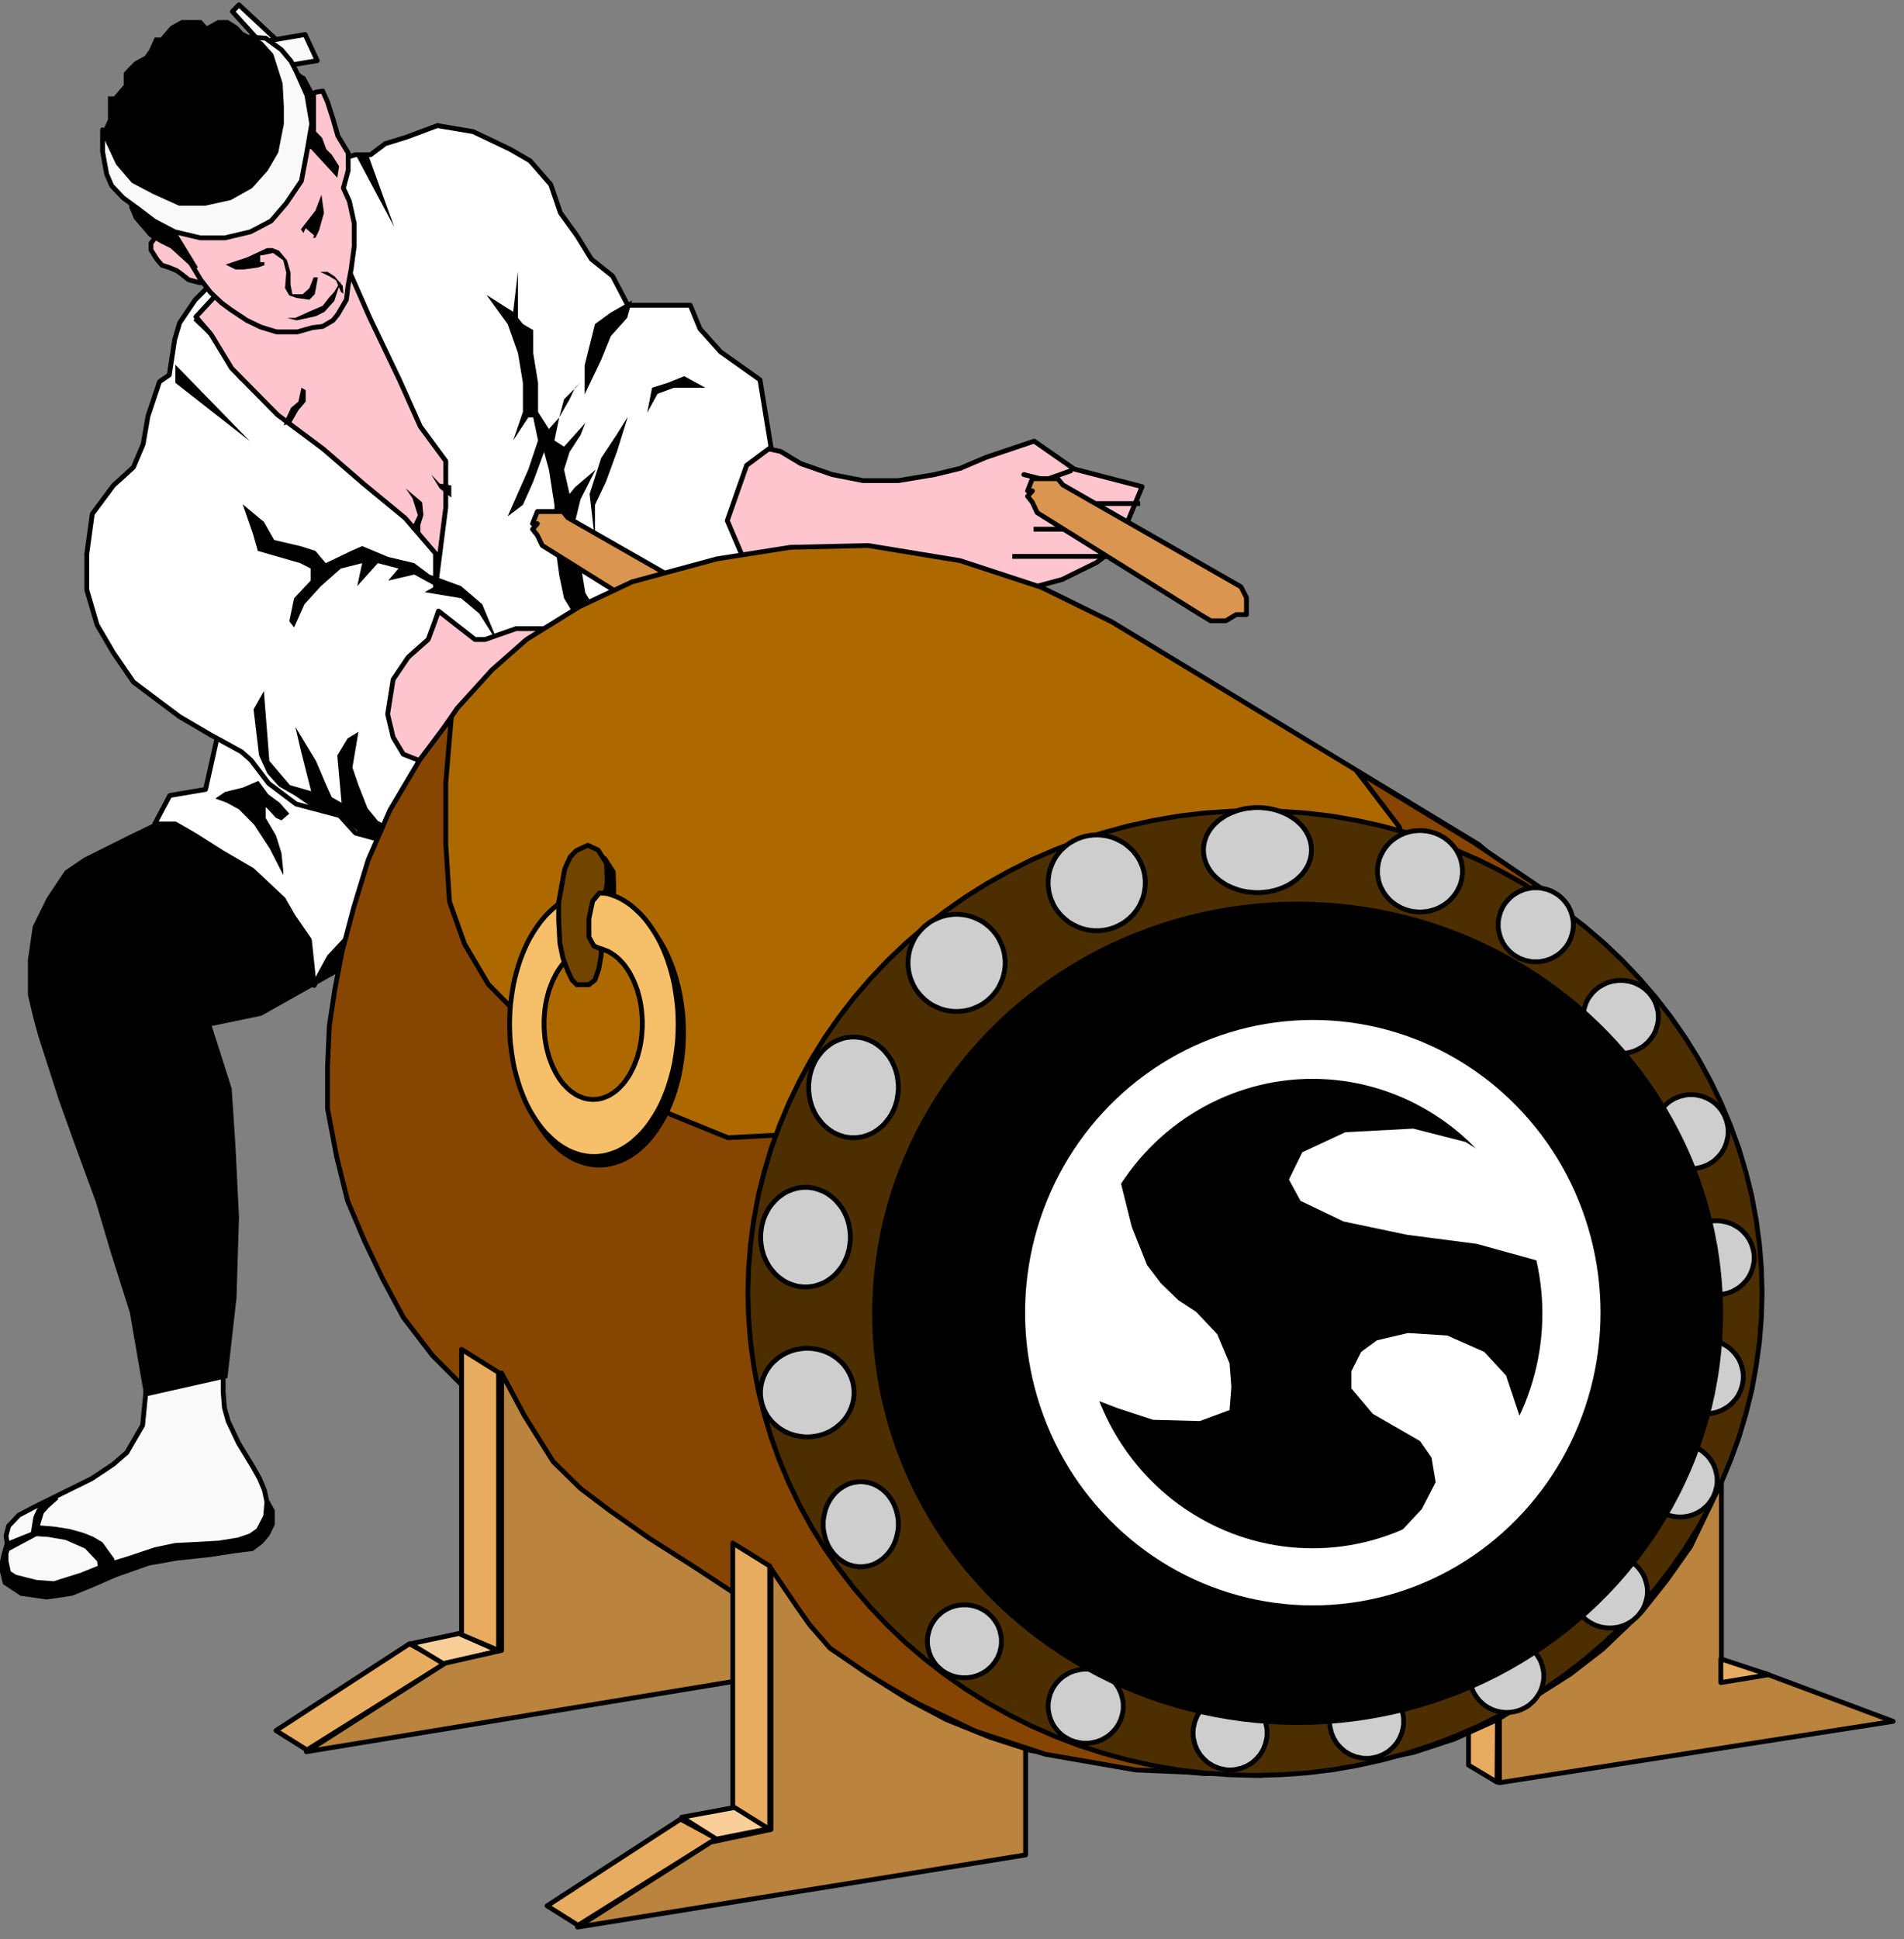 <?xml version="1.0" encoding="UTF-8" standalone="no"?>
<svg
   xmlns:ooo="http://xml.openoffice.org/svg/export"
   xmlns:dc="http://purl.org/dc/elements/1.1/"
   xmlns:cc="http://creativecommons.org/ns#"
   xmlns:rdf="http://www.w3.org/1999/02/22-rdf-syntax-ns#"
   xmlns:svg="http://www.w3.org/2000/svg"
   xmlns="http://www.w3.org/2000/svg"
   xmlns:sodipodi="http://sodipodi.sourceforge.net/DTD/sodipodi-0.dtd"
   xmlns:inkscape="http://www.inkscape.org/namespaces/inkscape"
   version="1.2"
   width="138.47mm"
   height="140.98mm"
   viewBox="0 0 13847 14098"
   preserveAspectRatio="xMidYMid"
   xml:space="preserve"
   id="svg398"
   sodipodi:docname="taikodrm.svg"
   style="fill-rule:evenodd;stroke-width:28.222;stroke-linejoin:round"
   inkscape:version="0.92.5 (2060ec1f9f, 2020-04-08)"><rect x="0" y="0" width="13847" height="14098" fill="#808080" stroke="none"/><sodipodi:namedview
   pagecolor="#ffffff"
   bordercolor="#666666"
   borderopacity="1"
   objecttolerance="10"
   gridtolerance="10"
   guidetolerance="10"
   inkscape:pageopacity="0"
   inkscape:pageshadow="2"
   inkscape:window-width="664"
   inkscape:window-height="487"
   id="namedview400"
   showgrid="false"
   inkscape:zoom="0.2102413"
   inkscape:cx="261.69449"
   inkscape:cy="266.4189"
   inkscape:window-x="0"
   inkscape:window-y="0"
   inkscape:window-maximized="0"
   inkscape:current-layer="svg398" />
 <defs
   class="ClipPathGroup"
   id="defs8">
  <clipPath
   id="presentation_clip_path"
   clipPathUnits="userSpaceOnUse">
   <rect
   x="0"
   y="0"
   width="21000"
   height="29700"
   id="rect2" />
  </clipPath>
  <clipPath
   id="presentation_clip_path_shrink"
   clipPathUnits="userSpaceOnUse">
   <rect
   x="21"
   y="29"
   width="20958"
   height="29641"
   id="rect5" />
  </clipPath>
 </defs>
 <defs
   class="TextShapeIndex"
   id="defs12">
  <g
   ooo:slide="id1"
   ooo:id-list="id3"
   id="g10" />
 </defs>
 <defs
   class="EmbeddedBulletChars"
   id="defs44">
  <g
   id="bullet-char-template-57356"
   transform="matrix(4.8828125e-4,0,0,-4.8828125e-4,0,0)">
   <path
   d="M 580,1141 1163,571 580,0 -4,571 Z"
   id="path14"
   inkscape:connector-curvature="0" />
  </g>
  <g
   id="bullet-char-template-57354"
   transform="matrix(4.8828125e-4,0,0,-4.8828125e-4,0,0)">
   <path
   d="M 8,1128 H 1137 V 0 H 8 Z"
   id="path17"
   inkscape:connector-curvature="0" />
  </g>
  <g
   id="bullet-char-template-10146"
   transform="matrix(4.8828125e-4,0,0,-4.8828125e-4,0,0)">
   <path
   d="M 174,0 602,739 174,1481 1456,739 Z M 1358,739 309,1346 659,739 Z"
   id="path20"
   inkscape:connector-curvature="0" />
  </g>
  <g
   id="bullet-char-template-10132"
   transform="matrix(4.8828125e-4,0,0,-4.8828125e-4,0,0)">
   <path
   d="M 2015,739 1276,0 H 717 l 543,543 H 174 v 393 h 1086 l -543,545 h 557 z"
   id="path23"
   inkscape:connector-curvature="0" />
  </g>
  <g
   id="bullet-char-template-10007"
   transform="matrix(4.8828125e-4,0,0,-4.8828125e-4,0,0)">
   <path
   d="m 0,-2 c -7,16 -16,29 -25,39 l 381,530 c -94,256 -141,385 -141,387 0,25 13,38 40,38 9,0 21,-2 34,-5 21,4 42,12 65,25 l 27,-13 111,-251 280,301 64,-25 24,25 c 21,-10 41,-24 62,-43 C 886,937 835,863 770,784 769,783 710,716 594,584 L 774,223 c 0,-27 -21,-55 -63,-84 l 16,-20 C 717,90 699,76 672,76 641,76 570,178 457,381 L 164,-76 c -22,-34 -53,-51 -92,-51 -42,0 -63,17 -64,51 -7,9 -10,24 -10,44 0,9 1,19 2,30 z"
   id="path26"
   inkscape:connector-curvature="0" />
  </g>
  <g
   id="bullet-char-template-10004"
   transform="matrix(4.8828125e-4,0,0,-4.8828125e-4,0,0)">
   <path
   d="M 285,-33 C 182,-33 111,30 74,156 52,228 41,333 41,471 c 0,78 14,145 41,201 34,71 87,106 158,106 53,0 88,-31 106,-94 l 23,-176 c 8,-64 28,-97 59,-98 l 735,706 c 11,11 33,17 66,17 42,0 63,-15 63,-46 V 965 c 0,-36 -10,-64 -30,-84 L 442,47 C 390,-6 338,-33 285,-33 Z"
   id="path29"
   inkscape:connector-curvature="0" />
  </g>
  <g
   id="bullet-char-template-9679"
   transform="matrix(4.8828125e-4,0,0,-4.8828125e-4,0,0)">
   <path
   d="M 813,0 C 632,0 489,54 383,161 276,268 223,411 223,592 c 0,181 53,324 160,431 106,107 249,161 430,161 179,0 323,-54 432,-161 108,-107 162,-251 162,-431 0,-180 -54,-324 -162,-431 C 1136,54 992,0 813,0 Z"
   id="path32"
   inkscape:connector-curvature="0" />
  </g>
  <g
   id="bullet-char-template-8226"
   transform="matrix(4.8828125e-4,0,0,-4.8828125e-4,0,0)">
   <path
   d="m 346,457 c -73,0 -137,26 -191,78 -54,51 -81,114 -81,188 0,73 27,136 81,188 54,52 118,78 191,78 73,0 134,-26 185,-79 51,-51 77,-114 77,-187 0,-75 -25,-137 -76,-188 -50,-52 -112,-78 -186,-78 z"
   id="path35"
   inkscape:connector-curvature="0" />
  </g>
  <g
   id="bullet-char-template-8211"
   transform="matrix(4.8828125e-4,0,0,-4.8828125e-4,0,0)">
   <path
   d="M -4,459 H 1135 V 606 H -4 Z"
   id="path38"
   inkscape:connector-curvature="0" />
  </g>
  <g
   id="bullet-char-template-61548"
   transform="matrix(4.8828125e-4,0,0,-4.8828125e-4,0,0)">
   <path
   d="m 173,740 c 0,163 58,303 173,419 116,115 255,173 419,173 163,0 302,-58 418,-173 116,-116 174,-256 174,-419 0,-163 -58,-303 -174,-418 C 1067,206 928,148 765,148 601,148 462,206 346,322 231,437 173,577 173,740 Z"
   id="path41"
   inkscape:connector-curvature="0" />
  </g>
 </defs>
 <g
   id="g49"
   transform="translate(-3576,-7801)">
  <g
   id="id2"
   class="Master_Slide">
   <g
   id="bg-id2"
   class="Background" />
   <g
   id="bo-id2"
   class="BackgroundObjects" />
  </g>
 </g>
 <g
   class="SlideGroup"
   id="g396"
   transform="translate(-3576,-7801)">
  <g
   id="g394">
   <g
   id="container-id1">
    <g
   id="id1"
   class="Slide"
   clip-path="url(#presentation_clip_path)">
     <g
   class="Page"
   id="g390">
      <g
   class="Graphic"
   id="g388">
       <g
   id="id3">
        <rect
   class="BoundingBox"
   x="3576"
   y="7801"
   width="13847"
   height="14098"
   id="rect51"
   style="fill:none;stroke:none" />
        <defs
   id="defs56">
         <clipPath
   id="clip_path_1"
   clipPathUnits="userSpaceOnUse">
          <path
   d="M 3576,7801 H 17422 V 21898 H 3576 Z"
   id="path53"
   inkscape:connector-curvature="0" />
         </clipPath>
        </defs>
        <g
   clip-path="url(#clip_path_1)"
   id="g84">
         <path
   d="m 6774,14541 512,296 441,225 349,92 -120,256 -66,331 -26,428 -13,428 v 467 l 39,384 40,256 604,93 40,-265 79,-454 146,-441 176,-508 186,-547 123,-401 93,-278 v -362 l -119,-361 -203,-239 -296,-158 -604,-270 -600,-79 -644,146 -269,176 -13,371 z"
   id="path58"
   inkscape:connector-curvature="0"
   style="fill:#000000;stroke:none" />
         <path
   d="m 5535,18710 39,70 v 106 l -39,80 -49,57 -70,53 -142,18 -167,26 -243,26 -203,36 -238,84 -172,75 -150,61 -185,27 -190,-27 -128,-84 -31,-127 22,-97 36,-120 z"
   id="path60"
   inkscape:connector-curvature="0"
   style="fill:#000000;stroke:none" />
         <path
   d="m 5199,17779 v 141 l 9,115 27,97 75,159 110,181 44,79 35,84 18,84 -9,105 -53,102 -57,40 -88,30 -142,23 -136,8 -181,9 -146,31 -198,66 -177,53 -163,66 -198,62 -128,-9 -155,-39 -48,-31 -18,-84 v -57 l 9,-31 265,-142 -265,106 -9,-61 18,-71 75,-79 110,-58 419,-207 159,-106 97,-84 66,-114 49,-84 26,-265 z"
   id="path62"
   inkscape:connector-curvature="0"
   style="fill:#f9f9f9;stroke:none" />
         <path
   d="m 5199,17779 v 141 l 9,115 27,97 75,159 110,181 44,79 35,84 18,84 -9,105 -53,102 -57,40 -88,30 -142,23 -136,8 -181,9 -146,31 -198,66 -177,53 -163,66 -198,62 -128,-9 -155,-39 -48,-31 -18,-84 v -57 l 9,-31 265,-142 -265,106 -9,-61 18,-71 75,-79 110,-58 419,-207 159,-106 97,-84 66,-114 49,-84 26,-265 z"
   id="path64"
   inkscape:connector-curvature="0"
   style="fill:none;stroke:#000000;stroke-width:35;stroke-linecap:round;stroke-linejoin:round" />
         <path
   d="m 3999,18701 -70,62 -35,39 -18,58 -9,31 102,8 114,18 97,27 75,30 67,40 57,80 26,35 18,66 v 18 l -124,57 -17,-119 -88,-93 -142,-62 -128,-22 -127,-8 22,-137 26,-57 31,-40 115,-62 z"
   id="path66"
   inkscape:connector-curvature="0"
   style="fill:#000000;stroke:none" />
         <path
   d="m 6395,14669 -918,516 -361,75 145,455 27,410 26,525 -18,586 -66,583 -604,136 -106,-613 -141,-445 -106,-358 -137,-374 -132,-367 -150,-467 -35,-128 -40,-168 v -256 l 35,-242 102,-208 132,-198 137,-93 344,-172 556,-269 317,-128 843,278 304,247 z"
   id="path68"
   inkscape:connector-curvature="0"
   style="fill:#000000;stroke:none" />
         <path
   d="m 7581,18423 -44,62 v 92 l 44,67 49,53 79,48 150,18 186,22 260,22 220,31 256,70 186,66 163,58 194,22 207,-22 137,-75 35,-111 -26,-83 -35,-106 z"
   id="path70"
   inkscape:connector-curvature="0"
   style="fill:#000000;stroke:none" />
         <path
   d="m 7903,17616 v 123 l -8,97 -31,84 -80,141 -119,159 -48,62 -40,75 -18,75 9,92 58,89 66,35 92,26 155,18 145,9 199,9 154,22 212,57 194,49 177,57 211,53 141,-9 168,-35 53,-27 18,-70 v -53 l -9,-27 -287,-119 287,93 9,-53 -18,-62 -84,-70 -115,-49 -458,-185 -168,-88 -106,-71 -75,-101 -48,-75 -31,-225 z"
   id="path72"
   inkscape:connector-curvature="0"
   style="fill:#f9f9f9;stroke:none" />
         <path
   d="m 7903,17616 v 123 l -8,97 -31,84 -80,141 -119,159 -48,62 -40,75 -18,75 9,92 58,89 66,35 92,26 155,18 145,9 199,9 154,22 212,57 194,49 177,57 211,53 141,-9 168,-35 53,-27 18,-70 v -53 l -9,-27 -287,-119 287,93 9,-53 -18,-62 -84,-70 -115,-49 -458,-185 -168,-88 -106,-71 -75,-101 -48,-75 -31,-225 z"
   id="path74"
   inkscape:connector-curvature="0"
   style="fill:none;stroke:#000000;stroke-width:35;stroke-linecap:round;stroke-linejoin:round" />
         <path
   d="m 9240,18419 75,53 40,35 17,48 9,27 -110,9 -124,17 -105,22 -80,31 -70,36 -62,66 -31,31 -18,57 v 18 l 133,48 22,-101 92,-84 150,-53 141,-18 137,-13 -26,-119 -27,-49 -31,-35 -123,-53 z"
   id="path76"
   inkscape:connector-curvature="0"
   style="fill:#000000;stroke:none" />
         <path
   d="m 11388,11211 494,128 -180,436 -150,115 -252,124 -556,150 -185,-128 -185,-80 -111,-84 -154,-44 -220,44 -225,84 -300,80 -261,44 -304,40 -181,-40 -190,-208 -75,-167 -35,-128 75,-159 75,-167 40,-124 75,-84 70,-84 146,40 265,44 189,40 146,88 229,80 225,44 h 256 l 265,-44 185,-45 185,-79 353,-119 z"
   id="path78"
   inkscape:connector-curvature="0"
   style="fill:#ffc5cf;stroke:none" />
         <path
   d="m 11388,11211 494,128 -180,436 -150,115 -252,124 -556,150 -185,-128 -185,-80 -111,-84 -154,-44 -220,44 -225,84 -300,80 -261,44 -304,40 -181,-40 -190,-208 -75,-167 -35,-128 75,-159 75,-167 40,-124 75,-84 70,-84 146,40 265,44 189,40 146,88 229,80 225,44 h 256 l 265,-44 185,-45 185,-79 353,-119 z"
   id="path80"
   inkscape:connector-curvature="0"
   style="fill:none;stroke:#000000;stroke-width:35;stroke-linecap:round;stroke-linejoin:round" />
         <path
   d="m 11362,11224 -185,66 -155,-39"
   id="path82"
   inkscape:connector-curvature="0"
   style="fill:none;stroke:#000000;stroke-width:35;stroke-linecap:round;stroke-linejoin:round" />
        </g>
        <defs
   id="defs89">
         <clipPath
   id="clip_path_2"
   clipPathUnits="userSpaceOnUse">
          <path
   d="m 11093,10756 h 775 v 1446 h -775 z"
   id="path86"
   inkscape:connector-curvature="0" />
         </clipPath>
        </defs>
        <g
   clip-path="url(#clip_path_2)"
   id="g93">
         <path
   d="M 12575,11462 H 10352"
   id="path91"
   inkscape:connector-curvature="0"
   style="fill:none;stroke:#000000;stroke-width:35;stroke-linecap:round;stroke-linejoin:miter" />
        </g>
        <g
   clip-path="url(#clip_path_1)"
   id="g95" />
        <defs
   id="defs100">
         <clipPath
   id="clip_path_3"
   clipPathUnits="userSpaceOnUse">
          <path
   d="m 11093,10942 h 692 v 1446 h -692 z"
   id="path97"
   inkscape:connector-curvature="0" />
         </clipPath>
        </defs>
        <g
   clip-path="url(#clip_path_3)"
   id="g104">
         <path
   d="M 12407,11648 H 10436"
   id="path102"
   inkscape:connector-curvature="0"
   style="fill:none;stroke:#000000;stroke-width:35;stroke-linecap:round;stroke-linejoin:miter" />
        </g>
        <g
   clip-path="url(#clip_path_1)"
   id="g106" />
        <defs
   id="defs111">
         <clipPath
   id="clip_path_4"
   clipPathUnits="userSpaceOnUse">
          <path
   d="m 10938,11140 h 696 v 1446 h -696 z"
   id="path108"
   inkscape:connector-curvature="0" />
         </clipPath>
        </defs>
        <g
   clip-path="url(#clip_path_4)"
   id="g115">
         <path
   d="M 12262,11846 H 10277"
   id="path113"
   inkscape:connector-curvature="0"
   style="fill:none;stroke:#000000;stroke-width:35;stroke-linecap:round;stroke-linejoin:miter" />
        </g>
        <g
   clip-path="url(#clip_path_1)"
   id="g385">
         <path
   d="m 12531,12027 70,40 40,79 v 123 h -75 l -75,45 h -110 l -75,-45 -1187,-741 -35,-75 -35,-44 35,-39 h -35 l 35,-89 h 185 l 36,45 z"
   id="path117"
   inkscape:connector-curvature="0"
   style="fill:#da9650;stroke:none" />
         <path
   d="m 12531,12027 70,40 40,79 v 123 h -75 l -75,45 h -110 l -75,-45 -1187,-741 -35,-75 -35,-44 35,-39 h -35 l 35,-89 h 185 l 36,45 z"
   id="path119"
   inkscape:connector-curvature="0"
   style="fill:none;stroke:#000000;stroke-width:35;stroke-linecap:round;stroke-linejoin:round" />
         <path
   d="m 8106,12997 111,380 75,291 75,331 75,295 -40,291 -35,340 35,291 -75,212 -265,84 -35,-124 h -225 l -260,40 -225,84 -225,83 -296,40 -229,-40 -185,-123 -150,-128 114,-251 36,-252 -36,-128 36,-167 75,-208 -150,80 -146,128 -75,88 -115,123 -70,128 -40,80 -35,-331 -119,-172 -71,-124 -225,-211 -220,-128 -195,-124 -145,-84 h -150 l 110,-207 260,-44 146,-653 644,278 z"
   id="path121"
   inkscape:connector-curvature="0"
   style="fill:#ffffff;stroke:none" />
         <path
   d="m 8106,12997 111,380 75,291 75,331 75,295 -40,291 -35,340 35,291 -75,212 -265,84 -35,-124 h -225 l -260,40 -225,84 -225,83 -296,40 -229,-40 -185,-123 -150,-128 114,-251 36,-252 -36,-128 36,-167 75,-208 -150,80 -146,128 -75,88 -115,123 -70,128 -40,80 -35,-331 -119,-172 -71,-124 -225,-211 -220,-128 -195,-124 -145,-84 h -150 l 110,-207 260,-44 146,-653 644,278 z"
   id="path123"
   inkscape:connector-curvature="0"
   style="fill:none;stroke:#000000;stroke-width:35;stroke-linecap:round;stroke-linejoin:round" />
         <path
   d="m 7286,8886 -269,-128 -260,-44 -225,84 -155,48 -106,80 h -110 l -150,44 -1015,1010 -114,168 -36,123 -39,256 -71,49 -84,251 -35,203 -71,168 -145,132 -154,207 -40,291 v 261 l 75,255 119,203 145,212 336,252 225,132 225,123 70,62 128,168 199,150 317,84 115,127 146,40 185,44 154,-84 150,-127 150,-217 110,-286 1686,-719 185,-252 115,-256 -177,-414 141,-402 177,-132 -80,-490 -286,-203 -150,-167 -71,-172 h -454 l -111,-212 -154,-123 -106,-172 -119,-164 -71,-207 -150,-172 z"
   id="path125"
   inkscape:connector-curvature="0"
   style="fill:#ffffff;stroke:none" />
         <path
   d="m 7286,8886 -269,-128 -260,-44 -225,84 -155,48 -106,80 h -110 l -150,44 -1015,1010 -114,168 -36,123 -39,256 -71,49 -84,251 -35,203 -71,168 -145,132 -154,207 -40,291 v 261 l 75,255 119,203 145,212 336,252 225,132 225,123 70,62 128,168 199,150 317,84 115,127 146,40 185,44 154,-84 150,-127 150,-217 110,-286 1686,-719 185,-252 115,-256 -177,-414 141,-402 177,-132 -80,-490 -286,-203 -150,-167 -71,-172 h -454 l -111,-212 -154,-123 -106,-172 -119,-164 -71,-207 -150,-172 z"
   id="path127"
   inkscape:connector-curvature="0"
   style="fill:none;stroke:#000000;stroke-width:35;stroke-linecap:round;stroke-linejoin:round" />
         <path
   d="m 6465,14347 58,-150 88,-88 84,-115 26,-203"
   id="path129"
   inkscape:connector-curvature="0"
   style="fill:none;stroke:#000000;stroke-width:35;stroke-linecap:round;stroke-linejoin:round" />
         <path
   d="m 8142,10831 -80,128 -114,172 -84,261 39,339 v -260 l 80,-168 79,-216 z"
   id="path131"
   inkscape:connector-curvature="0"
   style="fill:#000000;stroke:none" />
         <path
   d="m 5155,9923 -9,145 9,141 88,146 80,216 -225,-331 -115,-110 z"
   id="path133"
   inkscape:connector-curvature="0"
   style="fill:#000000;stroke:none" />
         <path
   d="m 5341,11467 154,128 75,132 190,44 110,35 75,89 185,-89 80,-35 189,79 190,45 110,83 230,84 154,132 123,296 -145,-229 -132,-111 -265,-44 79,-44 -154,-84 -190,44 75,-88 -150,-39 -150,167 36,-167 -155,39 -145,128 -120,132 -75,168 -35,-44 35,-168 120,-128 v -88 l -75,-39 -309,-89 -35,-123 z"
   id="path135"
   inkscape:connector-curvature="0"
   style="fill:#000000;stroke:none" />
         <path
   d="m 7343,9773 -35,295 -194,-123 154,212 75,211 36,216 v 212 l -71,207 110,-167 h 36 l 35,167 -71,212 -150,340 111,-84 75,-168 79,-216 35,128 40,256 v 256 l 35,256 35,167 80,133 75,123 75,128 h 190 l 189,40 190,-40 -265,-88 -154,-124 -150,-88 -75,-123 -35,-212 -40,-172 v -132 l 40,-164 110,-216 -150,128 -40,49 -40,-177 40,-128 80,-123 35,-88 -155,172 -70,-45 35,-167 75,-132 40,-84 40,-36 -120,120 -35,132 -75,84 -79,-124 v -212 l -35,-216 v -167 l -75,-44 -36,-45 z"
   id="path137"
   inkscape:connector-curvature="0"
   style="fill:#000000;stroke:none" />
         <path
   d="m 8173,9985 -155,88 -115,84 -75,300 v 211 l 120,-251 70,-172 119,-133 z"
   id="path139"
   inkscape:connector-curvature="0"
   style="fill:#000000;stroke:none" />
         <path
   d="m 8706,10620 -154,-84 -119,48 -115,36 -35,181 75,-137 119,-44 z"
   id="path141"
   inkscape:connector-curvature="0"
   style="fill:#000000;stroke:none" />
         <path
   d="m 5521,13425 -61,-132 -40,-335 75,-133 40,508 150,176 154,44 -75,-295 -40,-172 150,247 75,176 40,88 71,40 -31,-344 75,-124 79,-48 -44,260 44,128 66,168 75,92 80,40 269,-88 79,-119 71,-93 -115,300 -137,141 -167,-18 -186,-52 -181,-159 -189,-49 -128,-88 -115,-66 z"
   id="path143"
   inkscape:connector-curvature="0"
   style="fill:#000000;stroke:none" />
         <path
   d="m 6170,8939 273,512 -185,-512 z"
   id="path145"
   inkscape:connector-curvature="0"
   style="fill:#000000;stroke:none" />
         <path
   d="m 4851,10452 542,556 -542,-424 z"
   id="path147"
   inkscape:connector-curvature="0"
   style="fill:#000000;stroke:none" />
         <path
   d="m 5455,13478 -114,49 -128,31 -71,48 84,31 88,48 110,111 115,176 97,190 v -31 l -13,-128 -40,-128 -75,-128 v -79 l 18,17 57,62 40,18 57,-49 -70,-79 -84,-62 z"
   id="path149"
   inkscape:connector-curvature="0"
   style="fill:#000000;stroke:none" />
         <path
   d="m 8662,14779 115,-211 75,-172 35,-208 v -172 l -35,-128 -115,-123 -114,-49 h -265 l -146,-83 -79,-124 -150,-384 -265,44 v 424 l -40,172 -75,79 -264,133 -115,123 -150,128 -75,128 -35,251 300,-79 75,-132 115,-168 149,-128 155,-123 70,-212 v -132 l 36,-124 194,207 110,128 190,84 154,88 111,84 74,335 v 172 z"
   id="path151"
   inkscape:connector-curvature="0"
   style="fill:#000000;stroke:none" />
         <path
   d="m 5857,9182 405,922 221,463 150,335 185,251 v 336 l -75,586 v -251 l -220,-256 -300,-247 -296,-256 -331,-247 -335,-339 -150,-247 -110,-128 z"
   id="path153"
   inkscape:connector-curvature="0"
   style="fill:#ffc5cf;stroke:none" />
         <path
   d="m 5857,9182 405,922 221,463 150,335 185,251 v 336 l -75,586 v -251 l -220,-256 -300,-247 -296,-256 -331,-247 -335,-339 -150,-247 -110,-128 z"
   id="path155"
   inkscape:connector-curvature="0"
   style="fill:none;stroke:#000000;stroke-width:35;stroke-linecap:round;stroke-linejoin:round" />
         <path
   d="m 5640,10893 18,-53 35,-75 53,-44 22,-101 31,17 v 84 l -53,62 -53,93 z"
   id="path157"
   inkscape:connector-curvature="0"
   style="fill:#000000;stroke:none" />
         <path
   d="m 6527,11352 49,71 39,123 -48,102 66,52 v -83 l 22,-71 -9,-93 z"
   id="path159"
   inkscape:connector-curvature="0"
   style="fill:#000000;stroke:none" />
         <path
   d="m 6712,11251 62,66 84,13 v 88 l -84,-66 z"
   id="path161"
   inkscape:connector-curvature="0"
   style="fill:#000000;stroke:none" />
         <path
   d="m 4719,9508 -45,62 v 48 l 45,71 35,40 53,17 53,22 26,18 62,49 84,22 61,-9 h 45 l 132,-71 -168,-62 -181,-136 z"
   id="path163"
   inkscape:connector-curvature="0"
   style="fill:#ffc5cf;stroke:none" />
         <path
   d="m 4719,9508 -45,62 v 48 l 45,71 35,40 53,17 53,22 26,18 62,49 84,22 61,-9 h 45 l 132,-71 -168,-62 -181,-136 z"
   id="path165"
   inkscape:connector-curvature="0"
   style="fill:none;stroke:#000000;stroke-width:35;stroke-linecap:round;stroke-linejoin:round" />
         <path
   d="m 6095,9980 13,-106 22,-119 22,-163 v -168 l -35,-159 -44,-97 35,-127 v -128 l -75,-124 -35,-123 -40,-124 -35,-79 -53,8 -22,27 -35,-49 -40,-79 -335,-291 -252,123 -560,587 185,671 75,167 75,84 75,124 71,92 79,75 66,49 119,79 102,49 115,35 h 150 l 110,-31 75,-9 75,-44 35,-44 z"
   id="path167"
   inkscape:connector-curvature="0"
   style="fill:#ffc5cf;stroke:none" />
         <path
   d="m 6095,9980 13,-106 22,-119 22,-163 v -168 l -35,-159 -44,-97 35,-127 v -128 l -75,-124 -35,-123 -40,-124 -35,-79 -53,8 -22,27 -35,-49 -40,-79 -335,-291 -252,123 -560,587 185,671 75,167 75,84 75,124 71,92 79,75 66,49 119,79 102,49 115,35 h 150 l 110,-31 75,-9 75,-44 35,-44 z"
   id="path169"
   inkscape:connector-curvature="0"
   style="fill:none;stroke:#000000;stroke-width:35;stroke-linecap:round;stroke-linejoin:round" />
         <path
   d="m 5795,8357 79,145 v 256 l 44,44 31,84 40,40 53,84 -13,83 -190,-207 -119,-44 -110,379 -190,133 -260,128 h -305 l 159,260 -18,26 -180,-163 -71,-35 -84,-49 -110,-128 -35,-83 v -89 l -155,-379 -39,-84 39,-88 v -168 h 44 l 71,-83 v -89 l 75,-79 79,-44 31,-44 40,-89 h 44 l 71,-83 79,-44 h 146 l 39,44 80,-44 h 75 l 70,44 40,44 75,39 h 79 v 45 l 186,167 44,40 z"
   id="path171"
   inkscape:connector-curvature="0"
   style="fill:#000000;stroke:none" />
         <path
   d="m 5905,9777 h 53 l 53,35 57,67 5,57 -18,-13 -35,-84 -44,-27 z"
   id="path173"
   inkscape:connector-curvature="0"
   style="fill:#000000;stroke:none" />
         <path
   d="m 5217,9724 159,-53 141,-66 h 40 l 48,18 58,70 26,89 v 88 l 13,70 h 75 l 49,-44 31,-79 h 31 l -23,123 -39,40 -93,-13 -53,-18 -31,-53 9,-114 -22,-89 -75,-53 -62,14 -31,4 v 49 h 31 v 22 l -48,17 -102,14 h -61 z"
   id="path175"
   inkscape:connector-curvature="0"
   style="fill:#000000;stroke:none" />
         <path
   d="m 5914,9217 -44,115 -106,136 18,27 17,-35 62,53 -9,17 h 18 l 26,-53 36,-128 z"
   id="path177"
   inkscape:connector-curvature="0"
   style="fill:#000000;stroke:none" />
         <path
   d="m 6055,9843 -48,80 -40,44 -44,57 -84,36 -115,52 h -61 l 70,18 62,-13 79,-18 62,-31 71,-79 z"
   id="path179"
   inkscape:connector-curvature="0"
   style="fill:#000000;stroke:none" />
         <path
   d="m 5530,8097 265,-45 88,190 -265,44 z"
   id="path181"
   inkscape:connector-curvature="0"
   style="fill:#f9f9f9;stroke:none" />
         <path
   d="m 5530,8097 265,-45 88,190 -265,44 z"
   id="path183"
   inkscape:connector-curvature="0"
   style="fill:none;stroke:#000000;stroke-width:35;stroke-linecap:round;stroke-linejoin:round" />
         <path
   d="m 5574,8079 -260,-243 -48,49 220,242 z"
   id="path185"
   inkscape:connector-curvature="0"
   style="fill:#f9f9f9;stroke:none" />
         <path
   d="m 5574,8079 -260,-243 -48,49 220,242 z"
   id="path187"
   inkscape:connector-curvature="0"
   style="fill:none;stroke:#000000;stroke-width:35;stroke-linecap:round;stroke-linejoin:round" />
         <path
   d="m 5473,8119 75,83 66,208 9,167 v 124 l -40,203 -75,128 -110,123 -150,84 -181,40 h -185 l -186,-84 -150,-79 -110,-128 -114,-243 v 159 l 30,163 36,84 83,88 115,84 110,84 150,79 186,44 h 181 l 185,-44 150,-79 110,-128 110,-163 40,-212 35,-203 -35,-207 -75,-168 -40,-79 -70,-84 -115,-84 -115,-9 z"
   id="path189"
   inkscape:connector-curvature="0"
   style="fill:#f9f9f9;stroke:none" />
         <path
   d="m 5473,8119 75,83 66,208 9,167 v 124 l -40,203 -75,128 -110,123 -150,84 -181,40 h -185 l -186,-84 -150,-79 -110,-128 -114,-243 v 159 l 30,163 36,84 83,88 115,84 110,84 150,79 186,44 h 181 l 185,-44 150,-79 110,-128 110,-163 40,-212 35,-203 -35,-207 -75,-168 -40,-79 -70,-84 -115,-84 -115,-9 z"
   id="path191"
   inkscape:connector-curvature="0"
   style="fill:none;stroke:#000000;stroke-width:35;stroke-linecap:round;stroke-linejoin:round" />
         <path
   d="m 8821,12217 106,-208 44,-31 84,18 13,194 -57,185 -194,18 z"
   id="path193"
   inkscape:connector-curvature="0"
   style="fill:#ffc5cf;stroke:none" />
         <path
   d="m 8821,12217 106,-208 44,-31 84,18 13,194 -57,185 -194,18 z"
   id="path195"
   inkscape:connector-curvature="0"
   style="fill:none;stroke:#000000;stroke-width:35;stroke-linecap:round;stroke-linejoin:round" />
         <path
   d="m 9183,12278 57,71 13,251 5,44"
   id="path197"
   inkscape:connector-curvature="0"
   style="fill:none;stroke:#000000;stroke-width:35;stroke-linecap:round;stroke-linejoin:round" />
         <path
   d="m 9417,12437 30,49 22,375"
   id="path199"
   inkscape:connector-curvature="0"
   style="fill:none;stroke:#000000;stroke-width:35;stroke-linecap:round;stroke-linejoin:round" />
         <path
   d="m 7030,12450 -265,-207 -31,88 -44,119 -145,128 -110,163 -40,252 40,168 74,123 111,44 145,40 115,-40 225,128 150,35 185,-35 186,-44 225,-44 225,-84 224,-79 150,-84 221,-44 h 190 l 150,44 150,40 260,35 119,-13 84,-195 18,-158 -31,-199 -80,-137 -185,-163 -150,-88 -132,-88 -142,17 -136,186 -261,167 -145,-22 -379,-53 -261,-39 -189,-40 h -221 l -115,40 -110,39 z"
   id="path201"
   inkscape:connector-curvature="0"
   style="fill:#ffc5cf;stroke:none" />
         <path
   d="m 7030,12450 -265,-207 -31,88 -44,119 -145,128 -110,163 -40,252 40,168 74,123 111,44 145,40 115,-40 225,128 150,35 185,-35 186,-44 225,-44 225,-84 224,-79 150,-84 221,-44 h 190 l 150,44 150,40 260,35 119,-13 84,-195 18,-158 -31,-199 -80,-137 -185,-163 -150,-88 -132,-88 -142,17 -136,186 -261,167 -145,-22 -379,-53 -261,-39 -189,-40 h -221 l -115,40 -110,39 z"
   id="path203"
   inkscape:connector-curvature="0"
   style="fill:none;stroke:#000000;stroke-width:35;stroke-linecap:round;stroke-linejoin:round" />
         <path
   d="m 8931,12265 71,40 40,79 v 124 h -75 l -75,44 h -111 l -75,-44 -1186,-741 -36,-75 -35,-44 35,-40 h -35 l 35,-88 h 186 l 35,44 z"
   id="path205"
   inkscape:connector-curvature="0"
   style="fill:#da9650;stroke:none" />
         <path
   d="m 8931,12265 71,40 40,79 v 124 h -75 l -75,44 h -111 l -75,-44 -1186,-741 -36,-75 -35,-44 35,-40 h -35 l 35,-88 h 186 l 35,44 z"
   id="path207"
   inkscape:connector-curvature="0"
   style="fill:none;stroke:#000000;stroke-width:35;stroke-linecap:round;stroke-linejoin:round" />
         <path
   d="m 14256,20055 211,132 -4,570 -207,-124 z"
   id="path209"
   inkscape:connector-curvature="0"
   style="fill:#e8ac61;stroke:none" />
         <path
   d="m 14256,20055 211,132 -4,570 -207,-124 z"
   id="path211"
   inkscape:connector-curvature="0"
   style="fill:none;stroke:#000000;stroke-width:35;stroke-linecap:round;stroke-linejoin:round" />
         <path
   d="m 17344,20315 -931,-348 -318,62 v -2087 l -106,715 -189,476 -269,335 -234,208 -238,198 -247,172 -331,177 v 538 z"
   id="path213"
   inkscape:connector-curvature="0"
   style="fill:#ba833e;stroke:none" />
         <path
   d="m 17344,20315 -931,-348 -318,62 v -2087 l -106,715 -189,476 -269,335 -234,208 -238,198 -247,172 -331,177 v 538 z"
   id="path215"
   inkscape:connector-curvature="0"
   style="fill:none;stroke:#000000;stroke-width:35;stroke-linecap:round;stroke-linejoin:round" />
         <path
   d="m 16091,19861 348,115 -348,57 z"
   id="path217"
   inkscape:connector-curvature="0"
   style="fill:#e8ac61;stroke:none" />
         <path
   d="m 16091,19861 348,115 -348,57 z"
   id="path219"
   inkscape:connector-curvature="0"
   style="fill:none;stroke:#000000;stroke-width:35;stroke-linecap:round;stroke-linejoin:round" />
         <path
   d="m 14265,20051 225,145 172,-61 211,-133 225,-154 225,-181 252,-251 185,-217 119,-229 79,-216 53,-225 80,-600 -225,-62 -80,410 -66,322 -106,287 -158,265 -186,229 -185,181 -172,154 -212,146 -172,97 z"
   id="path221"
   inkscape:connector-curvature="0"
   style="fill:#4c2e00;stroke:none" />
         <path
   d="m 14265,20051 225,145 172,-61 211,-133 225,-154 225,-181 252,-251 185,-217 119,-229 79,-216 53,-225 80,-600 -225,-62 -80,410 -66,322 -106,287 -158,265 -186,229 -185,181 -172,154 -212,146 -172,97 z"
   id="path223"
   inkscape:connector-curvature="0"
   style="fill:none;stroke:#000000;stroke-width:35;stroke-linecap:round;stroke-linejoin:round" />
         <path
   d="m 13056,20655 -724,40 -697,-71 -564,-97 -499,-181 -547,-291 -2254,-1451 -966,-975 -322,-318 -322,-697 -137,-573 -26,-710 92,-627 137,-472 185,-489 296,-512 194,-282 252,-278 251,-221 384,-238 384,-181 617,-167 534,-84 565,-13 670,110 591,194 512,251 2669,1619 631,543 480,498 349,477 242,516 217,569 53,490 -27,626 -163,776 -278,587 -393,529 -428,375 -498,335 -587,239 z"
   id="path225"
   inkscape:connector-curvature="0"
   style="fill:#ad6900;stroke:none" />
         <path
   d="m 13056,20655 -724,40 -697,-71 -564,-97 -499,-181 -547,-291 -2254,-1451 -966,-975 -322,-318 -322,-697 -137,-573 -26,-710 92,-627 137,-472 185,-489 296,-512 194,-282 252,-278 251,-221 384,-238 384,-181 617,-167 534,-84 565,-13 670,110 591,194 512,251 2669,1619 631,543 480,498 349,477 242,516 217,569 53,490 -27,626 -163,776 -278,587 -393,529 -428,375 -498,335 -587,239 z"
   id="path227"
   inkscape:connector-curvature="0"
   style="fill:none;stroke:#000000;stroke-width:35;stroke-linecap:round;stroke-linejoin:round" />
         <path
   d="m 6858,13019 -40,472 v 446 l 27,419 110,309 172,291 216,220 238,225 327,239 344,180 618,252 591,-31 348,-110 243,-362 375,-446 507,-445 432,-225 455,-194 591,-110 525,-14 494,67 348,114 27,-225 -53,-278 -309,-405 847,516 494,335 459,472 414,476 243,433 172,317 110,349 120,710 v 529 l -80,587 -88,278 -115,322 -150,313 -172,243 -185,233 -282,269 -234,181 -265,168 -265,163 -313,141 -295,97 -534,111 -578,57 -913,-40 -657,-114 -508,-168 -406,-194 -1071,-613 -1028,-644 -622,-455 -821,-825 -212,-277 -149,-278 -133,-278 -123,-291 -80,-322 -66,-349 v -304 l 13,-296 40,-264 53,-278 84,-318 106,-348 158,-362 217,-366 z"
   id="path229"
   inkscape:connector-curvature="0"
   style="fill:#864500;stroke:none" />
         <path
   d="m 6858,13019 -40,472 v 446 l 27,419 110,309 172,291 216,220 238,225 327,239 344,180 618,252 591,-31 348,-110 243,-362 375,-446 507,-445 432,-225 455,-194 591,-110 525,-14 494,67 348,114 27,-225 -53,-278 -309,-405 847,516 494,335 459,472 414,476 243,433 172,317 110,349 120,710 v 529 l -80,587 -88,278 -115,322 -150,313 -172,243 -185,233 -282,269 -234,181 -265,168 -265,163 -313,141 -295,97 -534,111 -578,57 -913,-40 -657,-114 -508,-168 -406,-194 -1071,-613 -1028,-644 -622,-455 -821,-825 -212,-277 -149,-278 -133,-278 -123,-291 -80,-322 -66,-349 v -304 l 13,-296 40,-264 53,-278 84,-318 106,-348 158,-362 217,-366 z"
   id="path231"
   inkscape:connector-curvature="0"
   style="fill:none;stroke:#000000;stroke-width:35;stroke-linecap:round;stroke-linejoin:round" />
         <path
   d="m 16394,17206 c 0,615 -170,1220 -494,1753 -324,533 -790,975 -1351,1283 -561,308 -1197,470 -1844,470 -648,0 -1284,-162 -1845,-470 -561,-308 -1027,-750 -1351,-1283 -324,-533 -494,-1138 -494,-1753 0,-616 170,-1221 494,-1754 324,-533 790,-975 1351,-1283 561,-308 1197,-470 1844,-470 648,0 1284,162 1845,470 561,308 1027,750 1351,1283 324,533 494,1138 494,1753 z"
   id="path233"
   inkscape:connector-curvature="0"
   style="fill:#4c2e00;stroke:none" />
         <path
   d="m 16391,17201 -5,-178 -14,-177 -24,-176 -32,-175 -43,-173 -51,-171 -61,-168 -69,-165 -78,-161 -86,-158 -95,-153 -103,-148 -111,-144 -118,-137 -125,-132 -132,-126 -139,-119 -145,-112 -150,-105 -156,-98 -161,-90 -166,-83 -170,-74 -173,-66 -177,-57 -180,-49 -182,-40 -184,-32 -185,-22 -186,-13 -187,-5 v 0 l -187,5 -186,13 -185,22 -184,32 -182,40 -180,49 -177,57 -173,66 -170,74 -166,83 -161,90 -156,98 -150,105 -145,112 -139,119 -132,126 -125,132 -118,137 -111,144 -103,148 -95,153 -86,158 -78,161 -69,165 -61,168 -51,171 -43,173 -32,175 -24,176 -14,177 -5,178 v 0 l 5,178 14,177 24,176 32,175 43,173 51,171 61,168 69,165 78,161 86,158 95,153 103,148 111,144 118,137 125,132 132,126 139,119 145,112 150,105 156,98 161,90 166,83 170,74 173,66 177,57 180,49 182,40 184,32 185,22 186,13 187,5 v 0 l 187,-5 186,-13 185,-22 184,-32 182,-40 180,-49 177,-57 173,-66 170,-74 166,-83 161,-90 156,-98 150,-105 145,-112 139,-119 132,-126 125,-132 118,-137 111,-144 103,-148 95,-153 86,-158 78,-161 69,-165 61,-168 51,-171 43,-173 32,-175 24,-176 14,-177 z"
   id="path235"
   inkscape:connector-curvature="0"
   style="fill:none;stroke:#000000;stroke-width:35;stroke-linecap:round;stroke-linejoin:round" />
         <path
   d="m 10889,14806 c 0,61 -16,122 -47,176 -31,53 -76,98 -129,129 -54,31 -115,47 -176,47 -62,0 -123,-16 -177,-47 -53,-31 -98,-76 -129,-129 -31,-54 -47,-115 -47,-176 0,-62 16,-123 47,-177 31,-53 76,-98 129,-129 54,-31 115,-47 177,-47 61,0 122,16 176,47 53,31 98,76 129,129 31,54 47,115 47,177 z"
   id="path237"
   inkscape:connector-curvature="0"
   style="fill:#cecece;stroke:none" />
         <path
   d="m 10886,14801 v -18 l -2,-18 -2,-17 -3,-18 -4,-17 -5,-18 -6,-17 -7,-16 -7,-16 -8,-16 -9,-16 -10,-15 -11,-14 -11,-14 -12,-13 -13,-13 -13,-12 -14,-11 -14,-11 -15,-10 -16,-9 -16,-8 -16,-7 -16,-7 -17,-6 -18,-5 -17,-4 -18,-3 -17,-2 -18,-2 h -18 v 0 h -18 l -18,2 -17,2 -18,3 -17,4 -18,5 -17,6 -16,7 -16,7 -16,8 -16,9 -15,10 -14,11 -14,11 -13,12 -13,13 -12,13 -11,14 -11,14 -10,15 -9,16 -8,16 -7,16 -7,16 -6,17 -5,18 -4,17 -3,18 -2,17 -2,18 v 18 0 18 l 2,18 2,17 3,18 4,17 5,18 6,17 7,16 7,16 8,16 9,16 10,15 11,14 11,14 12,13 13,13 13,12 14,11 14,11 15,10 16,9 16,8 16,7 16,7 17,6 18,5 17,4 18,3 17,2 18,2 h 18 v 0 h 18 l 18,-2 17,-2 18,-3 17,-4 18,-5 17,-6 16,-7 16,-7 16,-8 16,-9 15,-10 14,-11 14,-11 13,-12 13,-13 12,-13 11,-14 11,-14 10,-15 9,-16 8,-16 7,-16 7,-16 6,-17 5,-18 4,-17 3,-18 2,-17 2,-18 z"
   id="path239"
   inkscape:connector-curvature="0"
   style="fill:none;stroke:#000000;stroke-width:35;stroke-linecap:round;stroke-linejoin:round" />
         <path
   d="m 9764,16798 c 0,63 -15,126 -44,181 -28,56 -69,101 -119,133 -50,32 -106,49 -163,49 -57,0 -113,-17 -163,-49 -50,-32 -91,-77 -119,-133 -29,-55 -44,-118 -44,-181 0,-64 15,-127 44,-182 28,-56 69,-101 119,-133 50,-32 106,-49 163,-49 57,0 113,17 163,49 50,32 91,77 119,133 29,55 44,118 44,182 z"
   id="path241"
   inkscape:connector-curvature="0"
   style="fill:#cecece;stroke:none" />
         <path
   d="m 9760,16795 v -18 l -2,-19 -2,-18 -3,-18 -3,-18 -5,-17 -5,-18 -6,-17 -7,-16 -8,-17 -8,-15 -9,-16 -10,-15 -11,-14 -11,-13 -11,-13 -13,-13 -12,-11 -14,-11 -14,-10 -14,-10 -14,-8 -15,-8 -16,-6 -15,-6 -16,-5 -16,-5 -17,-3 -16,-2 -16,-2 h -17 v 0 h -17 l -16,2 -16,2 -17,3 -16,5 -16,5 -15,6 -16,6 -15,8 -14,8 -14,10 -14,10 -14,11 -12,11 -13,13 -11,13 -11,13 -11,14 -10,15 -9,16 -8,15 -8,17 -7,16 -6,17 -5,18 -5,17 -3,18 -3,18 -2,18 -2,19 v 18 0 18 l 2,19 2,18 3,18 3,18 5,17 5,18 6,17 7,16 8,17 8,15 9,16 10,15 11,14 11,13 11,13 13,13 12,11 14,11 14,10 14,10 14,8 15,8 16,6 15,6 16,5 16,5 17,3 16,2 16,2 h 17 v 0 h 17 l 16,-2 16,-2 17,-3 16,-5 16,-5 15,-6 16,-6 15,-8 14,-8 14,-10 14,-10 14,-11 12,-11 13,-13 11,-13 11,-13 11,-14 10,-15 9,-16 8,-15 8,-17 7,-16 6,-17 5,-18 5,-17 3,-18 3,-18 2,-18 2,-19 z"
   id="path243"
   inkscape:connector-curvature="0"
   style="fill:none;stroke:#000000;stroke-width:35;stroke-linecap:round;stroke-linejoin:round" />
         <path
   d="m 9790,17927 c 0,56 -16,112 -45,161 -30,49 -73,90 -124,119 -52,28 -110,43 -170,43 -60,0 -118,-15 -169,-43 -52,-29 -95,-70 -125,-119 -29,-49 -45,-105 -45,-161 0,-57 16,-113 45,-162 30,-49 73,-90 125,-119 51,-28 109,-43 169,-43 60,0 118,15 170,43 51,29 94,70 124,119 29,49 45,105 45,162 z"
   id="path245"
   inkscape:connector-curvature="0"
   style="fill:#cecece;stroke:none" />
         <path
   d="m 9787,17925 v -16 l -2,-17 -2,-16 -3,-16 -4,-16 -5,-15 -5,-16 -7,-15 -7,-15 -8,-14 -8,-14 -10,-14 -10,-13 -11,-13 -12,-12 -12,-11 -13,-11 -13,-11 -14,-9 -14,-9 -15,-9 -15,-7 -16,-7 -16,-6 -16,-5 -17,-5 -17,-3 -17,-3 -17,-2 -17,-2 h -17 v 0 h -17 l -17,2 -17,2 -17,3 -17,3 -17,5 -16,5 -16,6 -16,7 -15,7 -15,9 -14,9 -14,9 -13,11 -13,11 -12,11 -12,12 -11,13 -10,13 -10,14 -8,14 -8,14 -7,15 -7,15 -5,16 -5,15 -4,16 -3,16 -2,16 -2,17 v 16 0 16 l 2,17 2,16 3,16 4,16 5,15 5,16 7,15 7,15 8,14 8,14 10,14 10,13 11,13 12,12 12,11 13,11 13,11 14,9 14,9 15,9 15,7 16,7 16,6 16,5 17,5 17,3 17,3 17,2 17,2 h 17 v 0 h 17 l 17,-2 17,-2 17,-3 17,-3 17,-5 16,-5 16,-6 16,-7 15,-7 15,-9 14,-9 14,-9 13,-11 13,-11 12,-11 12,-12 11,-13 10,-13 10,-14 8,-14 8,-14 7,-15 7,-15 5,-16 5,-15 4,-16 3,-16 2,-16 2,-17 z"
   id="path247"
   inkscape:connector-curvature="0"
   style="fill:none;stroke:#000000;stroke-width:35;stroke-linecap:round;stroke-linejoin:round" />
         <path
   d="m 10113,18886 c 0,54 -13,107 -37,154 -24,47 -58,86 -99,113 -42,27 -89,41 -137,41 -48,0 -95,-14 -136,-41 -42,-27 -76,-66 -100,-113 -24,-47 -37,-100 -37,-154 0,-55 13,-108 37,-155 24,-47 58,-86 100,-113 41,-27 88,-41 136,-41 48,0 95,14 137,41 41,27 75,66 99,113 24,47 37,100 37,155 z"
   id="path249"
   inkscape:connector-curvature="0"
   style="fill:#cecece;stroke:none" />
         <path
   d="m 10109,18882 v -16 l -1,-15 -2,-16 -3,-15 -3,-15 -4,-16 -4,-14 -5,-15 -6,-14 -6,-14 -7,-13 -8,-14 -8,-12 -9,-12 -9,-12 -10,-11 -10,-10 -11,-10 -11,-10 -12,-8 -12,-8 -12,-7 -12,-7 -13,-6 -13,-5 -14,-4 -13,-4 -14,-2 -13,-2 -14,-2 h -14 v 0 h -14 l -14,2 -13,2 -14,2 -13,4 -14,4 -13,5 -13,6 -12,7 -12,7 -12,8 -12,8 -11,10 -11,10 -10,10 -10,11 -9,12 -9,12 -8,12 -8,14 -7,13 -6,14 -6,14 -5,15 -4,14 -4,16 -3,15 -3,15 -2,16 -1,15 v 16 0 16 l 1,15 2,16 3,15 3,15 4,16 4,14 5,15 6,14 6,14 7,13 8,14 8,12 9,12 9,12 10,11 10,10 11,10 11,10 12,8 12,8 12,7 12,7 13,6 13,5 14,4 13,4 14,2 13,2 14,2 h 14 v 0 h 14 l 14,-2 13,-2 14,-2 13,-4 14,-4 13,-5 13,-6 12,-7 12,-7 12,-8 12,-8 11,-10 11,-10 10,-10 10,-11 9,-12 9,-12 8,-12 8,-14 7,-13 6,-14 6,-14 5,-15 4,-14 4,-16 3,-15 3,-15 2,-16 1,-15 z"
   id="path251"
   inkscape:connector-curvature="0"
   style="fill:none;stroke:#000000;stroke-width:35;stroke-linecap:round;stroke-linejoin:round" />
         <path
   d="m 10863,19735 c 0,46 -13,92 -36,133 -24,40 -58,74 -99,97 -42,24 -88,36 -136,36 -48,0 -94,-12 -135,-36 -42,-23 -76,-57 -100,-97 -23,-41 -36,-87 -36,-133 0,-47 13,-93 36,-134 24,-40 58,-74 100,-97 41,-24 87,-36 135,-36 48,0 94,12 136,36 41,23 75,57 99,97 23,41 36,87 36,134 z"
   id="path253"
   inkscape:connector-curvature="0"
   style="fill:#cecece;stroke:none" />
         <path
   d="m 10859,19733 v -13 l -1,-14 -2,-13 -3,-13 -3,-13 -3,-13 -5,-13 -5,-13 -5,-12 -7,-12 -7,-11 -7,-11 -8,-11 -9,-11 -9,-10 -10,-9 -10,-9 -10,-9 -11,-8 -12,-7 -11,-7 -13,-6 -12,-6 -13,-5 -12,-4 -14,-4 -13,-3 -13,-2 -14,-2 -13,-1 h -14 v 0 h -14 l -13,1 -14,2 -13,2 -13,3 -14,4 -12,4 -13,5 -12,6 -13,6 -11,7 -12,7 -11,8 -10,9 -10,9 -10,9 -9,10 -9,11 -8,11 -7,11 -7,11 -7,12 -5,12 -5,13 -5,13 -3,13 -3,13 -3,13 -2,13 -1,14 v 13 0 13 l 1,14 2,13 3,13 3,13 3,13 5,13 5,13 5,12 7,12 7,11 7,11 8,11 9,11 9,10 10,9 10,9 10,9 11,8 12,7 11,7 13,6 12,6 13,5 12,4 14,4 13,3 13,2 14,2 13,1 h 14 v 0 h 14 l 13,-1 14,-2 13,-2 13,-3 14,-4 12,-4 13,-5 12,-6 13,-6 11,-7 12,-7 11,-8 10,-9 10,-9 10,-9 9,-10 9,-11 8,-11 7,-11 7,-11 7,-12 5,-12 5,-13 5,-13 3,-13 3,-13 3,-13 2,-13 1,-14 z"
   id="path255"
   inkscape:connector-curvature="0"
   style="fill:none;stroke:#000000;stroke-width:35;stroke-linecap:round;stroke-linejoin:round" />
         <path
   d="m 13116,13986 c 0,54 -18,107 -53,154 -34,47 -83,86 -143,113 -60,27 -127,41 -196,41 -69,0 -136,-14 -196,-41 -60,-27 -109,-66 -143,-113 -35,-47 -53,-100 -53,-154 0,-55 18,-108 53,-155 34,-47 83,-86 143,-113 60,-27 127,-41 196,-41 69,0 136,14 196,41 60,27 109,66 143,113 35,47 53,100 53,155 z"
   id="path257"
   inkscape:connector-curvature="0"
   style="fill:#cecece;stroke:none" />
         <path
   d="m 13114,13981 -1,-16 -1,-15 -3,-16 -3,-15 -5,-15 -5,-16 -6,-14 -8,-15 -8,-14 -9,-14 -10,-13 -11,-14 -12,-12 -13,-12 -13,-12 -14,-11 -15,-10 -15,-10 -16,-10 -17,-8 -17,-8 -18,-7 -18,-7 -19,-6 -18,-5 -19,-4 -20,-4 -19,-2 -20,-2 -20,-2 h -20 v 0 h -20 l -20,2 -20,2 -19,2 -20,4 -19,4 -18,5 -19,6 -18,7 -18,7 -17,8 -17,8 -16,10 -15,10 -15,10 -14,11 -13,12 -13,12 -12,12 -11,14 -10,13 -9,14 -8,14 -8,15 -6,14 -5,16 -5,15 -3,15 -3,16 -1,15 -1,16 v 0 l 1,16 1,15 3,16 3,15 5,15 5,16 6,14 8,15 8,14 9,14 10,13 11,14 12,12 13,12 13,12 14,11 15,10 15,10 16,10 17,8 17,8 18,7 18,7 19,6 18,5 19,4 20,4 19,2 20,2 20,2 h 20 v 0 h 20 l 20,-2 20,-2 19,-2 20,-4 19,-4 18,-5 19,-6 18,-7 18,-7 17,-8 17,-8 16,-10 15,-10 15,-10 14,-11 13,-12 13,-12 12,-12 11,-14 10,-13 9,-14 8,-14 8,-15 6,-14 5,-16 5,-15 3,-15 3,-16 1,-15 z"
   id="path259"
   inkscape:connector-curvature="0"
   style="fill:none;stroke:#000000;stroke-width:35;stroke-linecap:round;stroke-linejoin:round" />
         <path
   d="m 14215,14138 c 0,52 -14,103 -42,148 -27,45 -66,83 -113,109 -47,26 -101,40 -155,40 -55,0 -109,-14 -156,-40 -47,-26 -86,-64 -113,-109 -28,-45 -42,-96 -42,-148 0,-53 14,-104 42,-149 27,-45 66,-83 113,-109 47,-26 101,-40 156,-40 54,0 108,14 155,40 47,26 86,64 113,109 28,45 42,96 42,149 z"
   id="path261"
   inkscape:connector-curvature="0"
   style="fill:#cecece;stroke:none" />
         <path
   d="m 14212,14135 v -15 l -2,-15 -2,-15 -2,-15 -4,-14 -4,-15 -5,-14 -6,-14 -7,-13 -7,-14 -8,-13 -8,-12 -10,-12 -10,-12 -10,-11 -11,-11 -12,-10 -12,-9 -12,-9 -14,-8 -13,-8 -14,-7 -14,-6 -15,-6 -14,-4 -16,-5 -15,-3 -15,-3 -16,-1 -15,-2 h -16 v 0 h -16 l -15,2 -16,1 -15,3 -15,3 -16,5 -14,4 -15,6 -14,6 -14,7 -13,8 -14,8 -12,9 -12,9 -12,10 -11,11 -10,11 -10,12 -10,12 -8,12 -8,13 -7,14 -7,13 -6,14 -5,14 -4,15 -4,14 -2,15 -2,15 -2,15 v 15 0 15 l 2,15 2,15 2,15 4,14 4,15 5,14 6,14 7,13 7,14 8,13 8,12 10,12 10,12 10,11 11,11 12,10 12,9 12,9 14,8 13,8 14,7 14,6 15,6 14,4 16,5 15,3 15,3 16,1 15,2 h 16 v 0 h 16 l 15,-2 16,-1 15,-3 15,-3 16,-5 14,-4 15,-6 14,-6 14,-7 13,-8 14,-8 12,-9 12,-9 12,-10 11,-11 10,-11 10,-12 10,-12 8,-12 8,-13 7,-14 7,-13 6,-14 5,-14 4,-15 4,-14 2,-15 2,-15 2,-15 z"
   id="path263"
   inkscape:connector-curvature="0"
   style="fill:none;stroke:#000000;stroke-width:35;stroke-linecap:round;stroke-linejoin:round" />
         <path
   d="m 11749,20209 c 0,47 -13,93 -37,134 -24,41 -58,74 -99,98 -42,24 -89,36 -137,36 -48,0 -95,-12 -136,-36 -42,-24 -76,-57 -100,-98 -24,-41 -37,-87 -37,-134 0,-48 13,-94 37,-135 24,-41 58,-74 100,-98 41,-24 88,-36 136,-36 48,0 95,12 137,36 41,24 75,57 99,98 24,41 37,87 37,135 z"
   id="path265"
   inkscape:connector-curvature="0"
   style="fill:#cecece;stroke:none" />
         <path
   d="m 11745,20205 v -14 l -1,-13 -2,-14 -3,-13 -3,-13 -4,-14 -4,-12 -5,-13 -6,-12 -6,-13 -7,-11 -8,-12 -8,-11 -9,-10 -9,-10 -10,-10 -10,-9 -11,-9 -11,-8 -12,-7 -12,-7 -12,-7 -12,-5 -13,-5 -13,-5 -14,-3 -13,-3 -14,-3 -13,-2 -14,-1 h -14 v 0 h -14 l -14,1 -13,2 -14,3 -13,3 -14,3 -13,5 -13,5 -12,5 -12,7 -12,7 -12,7 -11,8 -11,9 -10,9 -10,10 -9,10 -9,10 -8,11 -8,12 -7,11 -6,13 -6,12 -5,13 -4,12 -4,14 -3,13 -3,13 -2,14 -1,13 v 14 0 14 l 1,13 2,14 3,13 3,13 4,14 4,12 5,13 6,12 6,13 7,11 8,12 8,11 9,10 9,10 10,10 10,9 11,9 11,8 12,7 12,7 12,7 12,5 13,5 13,5 14,3 13,3 14,3 13,2 14,1 h 14 v 0 h 14 l 14,-1 13,-2 14,-3 13,-3 14,-3 13,-5 13,-5 12,-5 12,-7 12,-7 12,-7 11,-8 11,-9 10,-9 10,-10 9,-10 9,-10 8,-11 8,-12 7,-11 6,-13 6,-12 5,-13 4,-12 4,-14 3,-13 3,-13 2,-14 1,-13 z"
   id="path267"
   inkscape:connector-curvature="0"
   style="fill:none;stroke:#000000;stroke-width:35;stroke-linecap:round;stroke-linejoin:round" />
         <path
   d="m 12795,20404 c 0,47 -13,93 -36,134 -24,41 -58,74 -99,98 -42,24 -88,36 -136,36 -48,0 -94,-12 -135,-36 -42,-24 -76,-57 -100,-98 -23,-41 -36,-87 -36,-134 0,-48 13,-94 36,-135 24,-41 58,-74 100,-98 41,-24 87,-36 135,-36 48,0 94,12 136,36 41,24 75,57 99,98 23,41 36,87 36,135 z"
   id="path269"
   inkscape:connector-curvature="0"
   style="fill:#cecece;stroke:none" />
         <path
   d="m 12791,20399 v -14 l -1,-13 -2,-14 -3,-13 -3,-13 -3,-14 -5,-12 -5,-13 -5,-12 -7,-13 -7,-11 -7,-12 -8,-11 -9,-10 -9,-10 -10,-10 -10,-9 -10,-9 -11,-8 -12,-7 -11,-7 -13,-7 -12,-5 -13,-5 -12,-5 -14,-3 -13,-3 -13,-3 -14,-2 -13,-1 h -14 v 0 h -14 l -13,1 -14,2 -13,3 -13,3 -14,3 -12,5 -13,5 -12,5 -13,7 -11,7 -12,7 -11,8 -10,9 -10,9 -10,10 -9,10 -9,10 -8,11 -7,12 -7,11 -7,13 -5,12 -5,13 -5,12 -3,14 -3,13 -3,13 -2,14 -1,13 v 14 0 14 l 1,13 2,14 3,13 3,13 3,14 5,12 5,13 5,12 7,13 7,11 7,12 8,11 9,10 9,10 10,10 10,9 10,9 11,8 12,7 11,7 13,7 12,5 13,5 12,5 14,3 13,3 13,3 14,2 13,1 h 14 v 0 h 14 l 13,-1 14,-2 13,-3 13,-3 14,-3 12,-5 13,-5 12,-5 13,-7 11,-7 12,-7 11,-8 10,-9 10,-9 10,-10 9,-10 9,-10 8,-11 7,-12 7,-11 7,-13 5,-12 5,-13 5,-12 3,-14 3,-13 3,-13 2,-14 1,-13 z"
   id="path271"
   inkscape:connector-curvature="0"
   style="fill:none;stroke:#000000;stroke-width:35;stroke-linecap:round;stroke-linejoin:round" />
         <path
   d="m 13788,20320 c 0,47 -13,93 -36,134 -24,41 -58,74 -99,98 -42,24 -88,36 -136,36 -48,0 -94,-12 -135,-36 -42,-24 -76,-57 -100,-98 -23,-41 -36,-87 -36,-134 0,-48 13,-94 36,-135 24,-41 58,-74 100,-98 41,-24 87,-36 135,-36 48,0 94,12 136,36 41,24 75,57 99,98 23,41 36,87 36,135 z"
   id="path273"
   inkscape:connector-curvature="0"
   style="fill:#cecece;stroke:none" />
         <path
   d="m 13784,20315 v -14 l -1,-13 -2,-14 -3,-13 -3,-13 -3,-14 -5,-12 -5,-13 -5,-12 -7,-13 -7,-11 -7,-12 -8,-11 -9,-10 -9,-10 -10,-10 -10,-9 -10,-9 -11,-8 -12,-7 -11,-7 -13,-7 -12,-5 -13,-5 -12,-5 -14,-3 -13,-3 -13,-3 -14,-2 -13,-1 h -14 v 0 h -14 l -13,1 -14,2 -13,3 -13,3 -14,3 -12,5 -13,5 -12,5 -13,7 -11,7 -12,7 -11,8 -10,9 -10,9 -10,10 -9,10 -9,10 -8,11 -7,12 -7,11 -7,13 -5,12 -5,13 -5,12 -3,14 -3,13 -3,13 -2,14 -1,13 v 14 0 14 l 1,13 2,14 3,13 3,13 3,14 5,12 5,13 5,12 7,13 7,11 7,12 8,11 9,10 9,10 10,10 10,9 10,9 11,8 12,7 11,7 13,7 12,5 13,5 12,5 14,3 13,3 13,3 14,2 13,1 h 14 v 0 h 14 l 13,-1 14,-2 13,-3 13,-3 14,-3 12,-5 13,-5 12,-5 13,-7 11,-7 12,-7 11,-8 10,-9 10,-9 10,-10 9,-10 9,-10 8,-11 7,-12 7,-11 7,-13 5,-12 5,-13 5,-12 3,-14 3,-13 3,-13 2,-14 1,-13 z"
   id="path275"
   inkscape:connector-curvature="0"
   style="fill:none;stroke:#000000;stroke-width:35;stroke-linecap:round;stroke-linejoin:round" />
         <path
   d="m 14807,19987 c 0,46 -13,92 -36,133 -24,40 -58,74 -99,97 -42,24 -88,36 -136,36 -48,0 -94,-12 -135,-36 -42,-23 -76,-57 -100,-97 -23,-41 -36,-87 -36,-133 0,-47 13,-93 36,-134 24,-40 58,-74 100,-97 41,-24 87,-36 135,-36 48,0 94,12 136,36 41,23 75,57 99,97 23,41 36,87 36,134 z"
   id="path277"
   inkscape:connector-curvature="0"
   style="fill:#cecece;stroke:none" />
         <path
   d="m 14803,19985 v -13 l -1,-14 -2,-13 -3,-13 -3,-13 -3,-13 -5,-13 -5,-13 -5,-12 -7,-12 -7,-11 -7,-11 -8,-11 -9,-11 -9,-10 -10,-9 -10,-9 -10,-9 -11,-8 -12,-7 -11,-7 -13,-6 -12,-6 -13,-5 -12,-4 -14,-4 -13,-3 -13,-2 -14,-2 -13,-1 h -14 v 0 h -14 l -13,1 -14,2 -13,2 -13,3 -14,4 -12,4 -13,5 -12,6 -13,6 -11,7 -12,7 -11,8 -10,9 -10,9 -10,9 -9,10 -9,11 -8,11 -7,11 -7,11 -7,12 -5,12 -5,13 -5,13 -3,13 -3,13 -3,13 -2,13 -1,14 v 13 0 13 l 1,14 2,13 3,13 3,13 3,13 5,13 5,13 5,12 7,12 7,11 7,11 8,11 9,11 9,10 10,9 10,9 10,9 11,8 12,7 11,7 13,6 12,6 13,5 12,4 14,4 13,3 13,2 14,2 13,1 h 14 v 0 h 14 l 13,-1 14,-2 13,-2 13,-3 14,-4 12,-4 13,-5 12,-6 13,-6 11,-7 12,-7 11,-8 10,-9 10,-9 10,-9 9,-10 9,-11 8,-11 7,-11 7,-11 7,-12 5,-12 5,-13 5,-13 3,-13 3,-13 3,-13 2,-13 1,-14 z"
   id="path279"
   inkscape:connector-curvature="0"
   style="fill:none;stroke:#000000;stroke-width:35;stroke-linecap:round;stroke-linejoin:round" />
         <path
   d="m 15560,19374 c 0,46 -13,92 -37,133 -24,40 -58,74 -99,97 -42,24 -89,36 -137,36 -48,0 -95,-12 -136,-36 -42,-23 -76,-57 -100,-97 -24,-41 -37,-87 -37,-133 0,-47 13,-93 37,-134 24,-40 58,-74 100,-97 41,-24 88,-36 136,-36 48,0 95,12 137,36 41,23 75,57 99,97 24,41 37,87 37,134 z"
   id="path281"
   inkscape:connector-curvature="0"
   style="fill:#cecece;stroke:none" />
         <path
   d="m 15557,19371 v -13 l -1,-14 -2,-13 -3,-13 -3,-13 -4,-13 -4,-13 -5,-13 -6,-12 -6,-12 -7,-11 -8,-11 -8,-11 -9,-11 -9,-10 -10,-9 -10,-9 -11,-9 -11,-8 -12,-7 -12,-7 -12,-6 -12,-6 -13,-5 -13,-4 -14,-4 -13,-3 -14,-2 -13,-2 -14,-1 h -14 v 0 h -14 l -14,1 -13,2 -14,2 -13,3 -14,4 -13,4 -13,5 -12,6 -12,6 -12,7 -12,7 -11,8 -11,9 -10,9 -10,9 -9,10 -9,11 -8,11 -8,11 -7,11 -6,12 -6,12 -5,13 -4,13 -4,13 -3,13 -3,13 -2,13 -1,14 v 13 0 13 l 1,14 2,13 3,13 3,13 4,13 4,13 5,13 6,12 6,12 7,11 8,11 8,11 9,11 9,10 10,9 10,9 11,9 11,8 12,7 12,7 12,6 12,6 13,5 13,4 14,4 13,3 14,2 13,2 14,1 h 14 v 0 h 14 l 14,-1 13,-2 14,-2 13,-3 14,-4 13,-4 13,-5 12,-6 12,-6 12,-7 12,-7 11,-8 11,-9 10,-9 10,-9 9,-10 9,-11 8,-11 8,-11 7,-11 6,-12 6,-12 5,-13 4,-13 4,-13 3,-13 3,-13 2,-13 1,-14 z"
   id="path283"
   inkscape:connector-curvature="0"
   style="fill:none;stroke:#000000;stroke-width:35;stroke-linecap:round;stroke-linejoin:round" />
         <path
   d="m 16068,18567 c 0,46 -13,92 -36,133 -24,40 -58,74 -99,97 -42,24 -88,36 -136,36 -48,0 -94,-12 -135,-36 -42,-23 -76,-57 -100,-97 -23,-41 -36,-87 -36,-133 0,-47 13,-93 36,-134 24,-40 58,-74 100,-97 41,-24 87,-36 135,-36 48,0 94,12 136,36 41,23 75,57 99,97 23,41 36,87 36,134 z"
   id="path285"
   inkscape:connector-curvature="0"
   style="fill:#cecece;stroke:none" />
         <path
   d="m 16064,18564 v -13 l -1,-14 -2,-13 -3,-13 -3,-13 -3,-13 -5,-13 -5,-13 -5,-12 -7,-12 -7,-11 -7,-11 -8,-11 -9,-11 -9,-10 -10,-9 -10,-9 -10,-9 -11,-8 -12,-7 -11,-7 -13,-6 -12,-6 -13,-5 -12,-4 -14,-4 -13,-3 -13,-2 -14,-2 -13,-1 h -14 v 0 h -14 l -13,1 -14,2 -13,2 -13,3 -14,4 -12,4 -13,5 -12,6 -13,6 -11,7 -12,7 -11,8 -10,9 -10,9 -10,9 -9,10 -9,11 -8,11 -7,11 -7,11 -7,12 -5,12 -5,13 -5,13 -3,13 -3,13 -3,13 -2,13 -1,14 v 13 0 13 l 1,14 2,13 3,13 3,13 3,13 5,13 5,13 5,12 7,12 7,11 7,11 8,11 9,11 9,10 10,9 10,9 10,9 11,8 12,7 11,7 13,6 12,6 13,5 12,4 14,4 13,3 13,2 14,2 13,1 h 14 v 0 h 14 l 13,-1 14,-2 13,-2 13,-3 14,-4 12,-4 13,-5 12,-6 13,-6 11,-7 12,-7 11,-8 10,-9 10,-9 10,-9 9,-10 9,-11 8,-11 7,-11 7,-11 7,-12 5,-12 5,-13 5,-13 3,-13 3,-13 3,-13 2,-13 1,-14 z"
   id="path287"
   inkscape:connector-curvature="0"
   style="fill:none;stroke:#000000;stroke-width:35;stroke-linecap:round;stroke-linejoin:round" />
         <path
   d="m 16257,17814 c 0,47 -13,93 -37,134 -24,41 -58,74 -99,98 -42,24 -89,36 -137,36 -48,0 -95,-12 -136,-36 -42,-24 -76,-57 -100,-98 -24,-41 -37,-87 -37,-134 0,-48 13,-94 37,-135 24,-41 58,-74 100,-98 41,-24 88,-36 136,-36 48,0 95,12 137,36 41,24 75,57 99,98 24,41 37,87 37,135 z"
   id="path289"
   inkscape:connector-curvature="0"
   style="fill:#cecece;stroke:none" />
         <path
   d="m 16254,17810 v -14 l -1,-13 -2,-14 -3,-13 -3,-13 -4,-14 -4,-12 -5,-13 -6,-12 -6,-13 -7,-11 -8,-12 -8,-11 -9,-10 -9,-10 -10,-10 -10,-9 -11,-9 -11,-8 -12,-7 -12,-7 -12,-7 -12,-5 -13,-5 -13,-5 -14,-3 -13,-3 -14,-3 -13,-2 -14,-1 h -14 v 0 h -14 l -14,1 -13,2 -14,3 -13,3 -14,3 -13,5 -13,5 -12,5 -12,7 -12,7 -12,7 -11,8 -11,9 -10,9 -10,10 -9,10 -9,10 -8,11 -8,12 -7,11 -6,13 -6,12 -5,13 -4,12 -4,14 -3,13 -3,13 -2,14 -1,13 v 14 0 14 l 1,13 2,14 3,13 3,13 4,14 4,12 5,13 6,12 6,13 7,11 8,12 8,11 9,10 9,10 10,10 10,9 11,9 11,8 12,7 12,7 12,7 12,5 13,5 13,5 14,3 13,3 14,3 13,2 14,1 h 14 v 0 h 14 l 14,-1 13,-2 14,-3 13,-3 14,-3 13,-5 13,-5 12,-5 12,-7 12,-7 12,-7 11,-8 11,-9 10,-9 10,-10 9,-10 9,-10 8,-11 8,-12 7,-11 6,-13 6,-12 5,-13 4,-12 4,-14 3,-13 3,-13 2,-14 1,-13 z"
   id="path291"
   inkscape:connector-curvature="0"
   style="fill:none;stroke:#000000;stroke-width:35;stroke-linecap:round;stroke-linejoin:round" />
         <path
   d="m 16337,16950 c 0,47 -13,93 -37,134 -24,41 -58,74 -99,98 -42,24 -89,36 -137,36 -48,0 -95,-12 -136,-36 -42,-24 -76,-57 -100,-98 -24,-41 -37,-87 -37,-134 0,-48 13,-94 37,-135 24,-41 58,-74 100,-98 41,-24 88,-36 136,-36 48,0 95,12 137,36 41,24 75,57 99,98 24,41 37,87 37,135 z"
   id="path293"
   inkscape:connector-curvature="0"
   style="fill:#cecece;stroke:none" />
         <path
   d="m 16333,16945 v -14 l -1,-13 -2,-14 -3,-13 -3,-13 -4,-14 -4,-12 -5,-13 -6,-12 -6,-13 -7,-11 -8,-12 -8,-11 -9,-10 -9,-10 -10,-10 -10,-9 -11,-9 -11,-8 -12,-7 -12,-7 -12,-7 -12,-5 -13,-5 -13,-5 -14,-3 -13,-3 -14,-3 -13,-2 -14,-1 h -14 v 0 h -14 l -14,1 -13,2 -14,3 -13,3 -14,3 -13,5 -13,5 -12,5 -12,7 -12,7 -12,7 -11,8 -11,9 -10,9 -10,10 -9,10 -9,10 -8,11 -8,12 -7,11 -6,13 -6,12 -5,13 -4,12 -4,14 -3,13 -3,13 -2,14 -1,13 v 14 0 14 l 1,13 2,14 3,13 3,13 4,14 4,12 5,13 6,12 6,13 7,11 8,12 8,11 9,10 9,10 10,10 10,9 11,9 11,8 12,7 12,7 12,7 12,5 13,5 13,5 14,3 13,3 14,3 13,2 14,1 h 14 v 0 h 14 l 14,-1 13,-2 14,-3 13,-3 14,-3 13,-5 13,-5 12,-5 12,-7 12,-7 12,-7 11,-8 11,-9 10,-9 10,-10 9,-10 9,-10 8,-11 8,-12 7,-11 6,-13 6,-12 5,-13 4,-12 4,-14 3,-13 3,-13 2,-14 1,-13 z"
   id="path295"
   inkscape:connector-curvature="0"
   style="fill:none;stroke:#000000;stroke-width:35;stroke-linecap:round;stroke-linejoin:round" />
         <path
   d="m 16148,16032 c 0,47 -13,93 -36,134 -24,41 -58,74 -99,98 -42,24 -88,36 -136,36 -48,0 -94,-12 -135,-36 -42,-24 -76,-57 -100,-98 -23,-41 -36,-87 -36,-134 0,-48 13,-94 36,-135 24,-41 58,-74 100,-98 41,-24 87,-36 135,-36 48,0 94,12 136,36 41,24 75,57 99,98 23,41 36,87 36,135 z"
   id="path297"
   inkscape:connector-curvature="0"
   style="fill:#cecece;stroke:none" />
         <path
   d="m 16144,16028 v -14 l -1,-13 -2,-14 -3,-13 -3,-13 -3,-14 -5,-12 -5,-13 -5,-12 -7,-13 -7,-11 -7,-12 -8,-11 -9,-10 -9,-10 -10,-10 -10,-9 -10,-9 -11,-8 -12,-7 -11,-7 -13,-7 -12,-5 -13,-5 -12,-5 -14,-3 -13,-3 -13,-3 -14,-2 -13,-1 h -14 v 0 h -14 l -13,1 -14,2 -13,3 -13,3 -14,3 -12,5 -13,5 -12,5 -13,7 -11,7 -12,7 -11,8 -10,9 -10,9 -10,10 -9,10 -9,10 -8,11 -7,12 -7,11 -7,13 -5,12 -5,13 -5,12 -3,14 -3,13 -3,13 -2,14 -1,13 v 14 0 14 l 1,13 2,14 3,13 3,13 3,14 5,12 5,13 5,12 7,13 7,11 7,12 8,11 9,10 9,10 10,10 10,9 10,9 11,8 12,7 11,7 13,7 12,5 13,5 12,5 14,3 13,3 13,3 14,2 13,1 h 14 v 0 h 14 l 13,-1 14,-2 13,-3 13,-3 14,-3 12,-5 13,-5 12,-5 13,-7 11,-7 12,-7 11,-8 10,-9 10,-9 10,-10 9,-10 9,-10 8,-11 7,-12 7,-11 7,-13 5,-12 5,-13 5,-12 3,-14 3,-13 3,-13 2,-14 1,-13 z"
   id="path299"
   inkscape:connector-curvature="0"
   style="fill:none;stroke:#000000;stroke-width:35;stroke-linecap:round;stroke-linejoin:round" />
         <path
   d="m 15640,15196 c 0,46 -13,92 -37,133 -24,40 -58,74 -99,97 -42,24 -89,36 -137,36 -48,0 -95,-12 -136,-36 -42,-23 -76,-57 -100,-97 -24,-41 -37,-87 -37,-133 0,-47 13,-93 37,-134 24,-40 58,-74 100,-97 41,-24 88,-36 136,-36 48,0 95,12 137,36 41,23 75,57 99,97 24,41 37,87 37,134 z"
   id="path301"
   inkscape:connector-curvature="0"
   style="fill:#cecece;stroke:none" />
         <path
   d="m 15636,15194 v -13 l -1,-14 -2,-13 -3,-13 -3,-13 -4,-13 -4,-13 -5,-13 -6,-12 -6,-12 -7,-11 -8,-11 -8,-11 -9,-11 -9,-10 -10,-9 -10,-9 -11,-9 -11,-8 -12,-7 -12,-7 -12,-6 -12,-6 -13,-5 -13,-4 -14,-4 -13,-3 -14,-2 -13,-2 -14,-1 h -14 v 0 h -14 l -14,1 -13,2 -14,2 -13,3 -14,4 -13,4 -13,5 -12,6 -12,6 -12,7 -12,7 -11,8 -11,9 -10,9 -10,9 -9,10 -9,11 -8,11 -8,11 -7,11 -6,12 -6,12 -5,13 -4,13 -4,13 -3,13 -3,13 -2,13 -1,14 v 13 0 13 l 1,14 2,13 3,13 3,13 4,13 4,13 5,13 6,12 6,12 7,11 8,11 8,11 9,11 9,10 10,9 10,9 11,9 11,8 12,7 12,7 12,6 12,6 13,5 13,4 14,4 13,3 14,2 13,2 14,1 h 14 v 0 h 14 l 14,-1 13,-2 14,-2 13,-3 14,-4 13,-4 13,-5 12,-6 12,-6 12,-7 12,-7 11,-8 11,-9 10,-9 10,-9 9,-10 9,-11 8,-11 8,-11 7,-11 6,-12 6,-12 5,-13 4,-13 4,-13 3,-13 3,-13 2,-13 1,-14 z"
   id="path303"
   inkscape:connector-curvature="0"
   style="fill:none;stroke:#000000;stroke-width:35;stroke-linecap:round;stroke-linejoin:round" />
         <path
   d="m 15022,14528 c 0,47 -13,93 -37,134 -24,41 -58,74 -99,98 -42,24 -89,36 -137,36 -48,0 -95,-12 -136,-36 -42,-24 -76,-57 -100,-98 -24,-41 -37,-87 -37,-134 0,-48 13,-94 37,-135 24,-41 58,-74 100,-98 41,-24 88,-36 136,-36 48,0 95,12 137,36 41,24 75,57 99,98 24,41 37,87 37,135 z"
   id="path305"
   inkscape:connector-curvature="0"
   style="fill:#cecece;stroke:none" />
         <path
   d="m 15018,14524 v -14 l -1,-13 -2,-14 -3,-13 -3,-13 -4,-14 -4,-12 -5,-13 -6,-12 -6,-13 -7,-11 -8,-12 -8,-11 -9,-10 -9,-10 -10,-10 -10,-9 -11,-9 -11,-8 -12,-7 -12,-7 -12,-7 -12,-5 -13,-5 -13,-5 -14,-3 -13,-3 -14,-3 -13,-2 -14,-1 h -14 v 0 h -14 l -14,1 -13,2 -14,3 -13,3 -14,3 -13,5 -13,5 -12,5 -12,7 -12,7 -12,7 -11,8 -11,9 -10,9 -10,10 -9,10 -9,10 -8,11 -8,12 -7,11 -6,13 -6,12 -5,13 -4,12 -4,14 -3,13 -3,13 -2,14 -1,13 v 14 0 14 l 1,13 2,14 3,13 3,13 4,14 4,12 5,13 6,12 6,13 7,11 8,12 8,11 9,10 9,10 10,10 10,9 11,9 11,8 12,7 12,7 12,7 12,5 13,5 13,5 14,3 13,3 14,3 13,2 14,1 h 14 v 0 h 14 l 14,-1 13,-2 14,-3 13,-3 14,-3 13,-5 13,-5 12,-5 12,-7 12,-7 12,-7 11,-8 11,-9 10,-9 10,-10 9,-10 9,-10 8,-11 8,-12 7,-11 6,-13 6,-12 5,-13 4,-12 4,-14 3,-13 3,-13 2,-14 1,-13 z"
   id="path307"
   inkscape:connector-curvature="0"
   style="fill:none;stroke:#000000;stroke-width:35;stroke-linecap:round;stroke-linejoin:round" />
         <path
   d="m 10113,15710 c 0,64 -15,127 -44,182 -28,56 -69,102 -119,134 -50,32 -106,49 -163,49 -57,0 -113,-17 -163,-49 -50,-32 -91,-78 -119,-134 -29,-55 -44,-118 -44,-182 0,-65 15,-128 44,-183 28,-56 69,-102 119,-134 50,-32 106,-49 163,-49 57,0 113,17 163,49 50,32 91,78 119,134 29,55 44,118 44,183 z"
   id="path309"
   inkscape:connector-curvature="0"
   style="fill:#cecece;stroke:none" />
         <path
   d="m 10109,15706 v -19 l -2,-18 -2,-18 -3,-19 -3,-18 -5,-18 -5,-17 -6,-17 -7,-17 -8,-17 -8,-16 -9,-15 -10,-15 -11,-14 -11,-14 -11,-13 -13,-13 -12,-11 -14,-11 -14,-11 -14,-9 -14,-9 -15,-7 -16,-7 -15,-6 -16,-5 -16,-5 -17,-3 -16,-2 -16,-2 h -17 v 0 h -17 l -16,2 -16,2 -17,3 -16,5 -16,5 -15,6 -16,7 -15,7 -14,9 -14,9 -14,11 -14,11 -12,11 -13,13 -11,13 -11,14 -11,14 -10,15 -9,15 -8,16 -8,17 -7,17 -6,17 -5,17 -5,18 -3,18 -3,19 -2,18 -2,18 v 19 0 19 l 2,18 2,18 3,19 3,18 5,18 5,17 6,17 7,17 8,17 8,16 9,15 10,15 11,14 11,14 11,13 13,13 12,11 14,11 14,11 14,9 14,9 15,7 16,7 15,6 16,5 16,5 17,3 16,2 16,2 h 17 v 0 h 17 l 16,-2 16,-2 17,-3 16,-5 16,-5 15,-6 16,-7 15,-7 14,-9 14,-9 14,-11 14,-11 12,-11 13,-13 11,-13 11,-14 11,-14 10,-15 9,-15 8,-16 8,-17 7,-17 6,-17 5,-17 5,-18 3,-18 3,-19 2,-18 2,-18 z"
   id="path311"
   inkscape:connector-curvature="0"
   style="fill:none;stroke:#000000;stroke-width:35;stroke-linecap:round;stroke-linejoin:round" />
         <path
   d="m 11908,14221 c 0,61 -16,122 -47,175 -31,53 -76,97 -129,128 -54,31 -115,47 -176,47 -62,0 -123,-16 -177,-47 -53,-31 -98,-75 -129,-128 -31,-53 -47,-114 -47,-175 0,-61 16,-122 47,-175 31,-53 76,-97 129,-128 54,-31 115,-47 177,-47 61,0 122,16 176,47 53,31 98,75 129,128 31,53 47,114 47,175 z"
   id="path313"
   inkscape:connector-curvature="0"
   style="fill:#cecece;stroke:none" />
         <path
   d="m 11905,14219 v -18 l -2,-17 -2,-18 -3,-17 -4,-17 -5,-17 -6,-17 -7,-16 -7,-16 -8,-16 -9,-15 -10,-15 -11,-14 -11,-14 -12,-13 -13,-12 -13,-12 -14,-11 -14,-11 -15,-9 -16,-9 -16,-8 -16,-8 -16,-6 -17,-6 -18,-5 -17,-4 -18,-3 -17,-2 -18,-2 h -18 v 0 h -18 l -18,2 -17,2 -18,3 -17,4 -18,5 -17,6 -16,6 -16,8 -16,8 -16,9 -15,9 -14,11 -14,11 -13,12 -13,12 -12,13 -11,14 -11,14 -10,15 -9,15 -8,16 -7,16 -7,16 -6,17 -5,17 -4,17 -3,17 -2,18 -2,17 v 18 0 18 l 2,17 2,18 3,17 4,17 5,17 6,17 7,16 7,16 8,16 9,15 10,15 11,14 11,14 12,13 13,12 13,12 14,11 14,11 15,9 16,9 16,8 16,8 16,6 17,6 18,5 17,4 18,3 17,2 18,2 h 18 v 0 h 18 l 18,-2 17,-2 18,-3 17,-4 18,-5 17,-6 16,-6 16,-8 16,-8 16,-9 15,-9 14,-11 14,-11 13,-12 13,-12 12,-13 11,-14 11,-14 10,-15 9,-15 8,-16 7,-16 7,-16 6,-17 5,-17 4,-17 3,-17 2,-18 2,-17 z"
   id="path315"
   inkscape:connector-curvature="0"
   style="fill:none;stroke:#000000;stroke-width:35;stroke-linecap:round;stroke-linejoin:round" />
         <path
   d="m 16107,17349 c 0,525 -143,1041 -415,1496 -271,455 -662,832 -1132,1095 -470,263 -1004,401 -1547,401 -543,0 -1077,-138 -1547,-401 -470,-263 -861,-640 -1132,-1095 -272,-455 -415,-971 -415,-1496 0,-526 143,-1042 415,-1497 271,-455 662,-832 1132,-1095 470,-263 1004,-401 1547,-401 543,0 1077,138 1547,401 470,263 861,640 1132,1095 272,455 415,971 415,1496 z"
   id="path317"
   inkscape:connector-curvature="0"
   style="fill:#000000;stroke:none" />
         <path
   d="m 15216,17344 c 0,374 -97,741 -280,1064 -184,323 -448,592 -766,779 -318,187 -679,285 -1046,285 -368,0 -729,-98 -1047,-285 -318,-187 -582,-456 -766,-779 -183,-323 -280,-690 -280,-1064 0,-374 97,-741 280,-1064 184,-323 448,-592 766,-779 318,-187 679,-285 1046,-285 368,0 729,98 1047,285 318,187 582,456 766,779 183,323 280,690 280,1064 z"
   id="path319"
   inkscape:connector-curvature="0"
   style="fill:#ffffff;stroke:none" />
         <path
   d="m 14793,17351 c 0,299 -77,593 -224,853 -147,259 -358,475 -612,624 -254,150 -542,229 -835,229 -294,0 -582,-79 -836,-229 -254,-149 -465,-365 -612,-624 -147,-260 -224,-554 -224,-853 0,-300 77,-594 224,-854 147,-259 358,-475 612,-624 254,-150 542,-229 835,-229 294,0 582,79 836,229 254,149 465,365 612,624 147,260 224,554 224,854 z"
   id="path321"
   inkscape:connector-curvature="0"
   style="fill:#000000;stroke:none" />
         <path
   d="m 14626,16345 -392,-242 -380,-97 -494,26 -313,146 -97,198 84,155 313,150 463,97 507,66 636,176 z"
   id="path323"
   inkscape:connector-curvature="0"
   style="fill:#ffffff;stroke:none" />
         <path
   d="m 14600,18661 84,-397 -155,-463 -159,-172 -269,-119 -286,-18 -225,53 -115,84 -71,141 v 124 l 155,185 344,198 84,120 30,180 -101,195 -313,335 z"
   id="path325"
   inkscape:connector-curvature="0"
   style="fill:#ffffff;stroke:none" />
         <path
   d="m 11393,17920 313,119 256,84 340,9 216,-80 13,-167 -13,-172 -89,-212 -154,-163 -128,-84 -128,-123 -101,-133 -111,-278 -145,-582 -313,662 -155,688 z"
   id="path327"
   inkscape:connector-curvature="0"
   style="fill:#ffffff;stroke:none" />
         <path
   d="m 8551,15313 c 0,169 -28,334 -82,481 -54,146 -131,267 -224,351 -93,85 -199,129 -306,129 -108,0 -214,-44 -307,-129 -93,-84 -170,-205 -224,-351 -54,-147 -82,-312 -82,-481 0,-169 28,-334 82,-480 54,-147 131,-268 224,-352 93,-85 199,-129 306,-129 108,0 214,44 307,129 93,84 170,205 224,352 54,146 82,311 82,480 z"
   id="path329"
   inkscape:connector-curvature="0"
   style="fill:#000000;stroke:none" />
         <path
   d="m 8547,15309 -1,-49 -2,-48 -4,-49 -6,-48 -7,-47 -8,-47 -10,-46 -12,-45 -13,-45 -14,-43 -16,-42 -17,-41 -18,-39 -20,-38 -21,-36 -22,-34 -23,-33 -24,-31 -25,-29 -26,-26 -27,-25 -27,-23 -28,-20 -29,-18 -29,-16 -30,-13 -31,-11 -30,-9 -31,-6 -31,-4 -31,-1 v 0 l -31,1 -31,4 -31,6 -30,9 -31,11 -30,13 -29,16 -29,18 -28,20 -27,23 -27,25 -26,26 -25,29 -24,31 -23,33 -22,34 -21,36 -20,38 -18,39 -17,41 -16,42 -14,43 -13,45 -12,45 -10,46 -8,47 -7,47 -6,48 -4,49 -2,48 -1,49 v 0 l 1,49 2,48 4,49 6,48 7,47 8,47 10,46 12,45 13,45 14,43 16,42 17,41 18,39 20,38 21,36 22,34 23,33 24,31 25,29 26,26 27,25 27,23 28,20 29,18 29,16 30,13 31,11 30,9 31,6 31,4 31,1 v 0 l 31,-1 31,-4 31,-6 30,-9 31,-11 30,-13 29,-16 29,-18 28,-20 27,-23 27,-25 26,-26 25,-29 24,-31 23,-33 22,-34 21,-36 20,-38 18,-39 17,-41 16,-42 14,-43 13,-45 12,-45 10,-46 8,-47 7,-47 6,-48 4,-49 2,-48 z"
   id="path331"
   inkscape:connector-curvature="0"
   style="fill:none;stroke:#000000;stroke-width:35;stroke-linecap:round;stroke-linejoin:round" />
         <path
   d="m 8290,15315 c 0,97 -16,192 -47,277 -32,84 -76,153 -130,202 -54,48 -115,74 -177,74 -63,0 -124,-26 -178,-74 -54,-49 -98,-118 -130,-202 -31,-85 -47,-180 -47,-277 0,-97 16,-192 47,-276 32,-85 76,-154 130,-203 54,-48 115,-74 178,-74 62,0 123,26 177,74 54,49 98,118 130,203 31,84 47,179 47,276 z"
   id="path333"
   inkscape:connector-curvature="0"
   style="fill:#ad6900;stroke:none" />
         <path
   d="m 8287,15313 v -28 l -2,-28 -2,-27 -3,-28 -4,-27 -5,-27 -6,-26 -7,-26 -7,-26 -8,-24 -9,-24 -10,-24 -11,-22 -11,-22 -12,-21 -13,-19 -13,-19 -14,-18 -14,-16 -15,-16 -16,-14 -16,-13 -16,-11 -16,-11 -17,-9 -18,-7 -17,-7 -18,-5 -17,-3 -18,-2 -18,-1 v 0 l -18,1 -18,2 -17,3 -18,5 -17,7 -18,7 -17,9 -16,11 -16,11 -16,13 -16,14 -15,16 -14,16 -14,18 -13,19 -13,19 -12,21 -11,22 -11,22 -10,24 -9,24 -8,24 -7,26 -7,26 -6,26 -5,27 -4,27 -3,28 -2,27 -2,28 v 28 0 28 l 2,28 2,27 3,28 4,27 5,27 6,26 7,26 7,26 8,24 9,24 10,24 11,22 11,22 12,21 13,19 13,19 14,18 14,16 15,16 16,14 16,13 16,11 16,11 17,9 18,7 17,7 18,5 17,3 18,2 18,1 v 0 l 18,-1 18,-2 17,-3 18,-5 17,-7 18,-7 17,-9 16,-11 16,-11 16,-13 16,-14 15,-16 14,-16 14,-18 13,-19 13,-19 12,-21 11,-22 11,-22 10,-24 9,-24 8,-24 7,-26 7,-26 6,-26 5,-27 4,-27 3,-28 2,-27 2,-28 z"
   id="path335"
   inkscape:connector-curvature="0"
   style="fill:none;stroke:#000000;stroke-width:35;stroke-linecap:round;stroke-linejoin:round" />
         <path
   d="m 8027,14360 h -44 l -49,58 -26,128 v 70 62 l 31,66 53,22 v 53 l -18,93 -22,84 -44,35 h -93 l -35,-35 -31,-67 -35,-92 -22,-106 -9,-168 v -136 l 44,-247 40,-89 44,-44 88,-40 75,36 62,97 4,141 z"
   id="path337"
   inkscape:connector-curvature="0"
   style="fill:#000000;stroke:none" />
         <path
   d="m 8027,14360 h -44 l -49,58 -26,128 v 70 62 l 31,66 53,22 v 53 l -18,93 -22,84 -44,35 h -93 l -35,-35 -31,-67 -35,-92 -22,-106 -9,-168 v -136 l 44,-247 40,-89 44,-44 88,-40 75,36 62,97 4,141 z"
   id="path339"
   inkscape:connector-curvature="0"
   style="fill:none;stroke:#000000;stroke-width:35;stroke-linecap:round;stroke-linejoin:round" />
         <path
   d="m 8511,15249 c 0,169 -28,335 -82,481 -54,147 -131,268 -224,353 -93,84 -199,129 -306,129 -108,0 -214,-45 -307,-129 -93,-85 -170,-206 -224,-353 -54,-146 -82,-312 -82,-481 0,-170 28,-336 82,-482 54,-147 131,-268 224,-353 93,-84 199,-129 306,-129 108,0 214,45 307,129 93,85 170,206 224,353 54,146 82,312 82,482 z"
   id="path341"
   inkscape:connector-curvature="0"
   style="fill:#f6bf69;stroke:none" />
         <path
   d="m 8508,15247 -1,-49 -2,-48 -4,-49 -6,-48 -7,-47 -8,-47 -10,-46 -12,-45 -13,-45 -14,-43 -16,-42 -17,-41 -18,-39 -20,-38 -21,-36 -22,-34 -23,-33 -24,-31 -25,-29 -26,-26 -27,-25 -27,-23 -28,-20 -29,-18 -29,-16 -30,-13 -31,-11 -30,-9 -31,-6 -31,-4 -31,-1 v 0 l -31,1 -31,4 -31,6 -30,9 -31,11 -30,13 -29,16 -29,18 -28,20 -27,23 -27,25 -26,26 -25,29 -24,31 -23,33 -22,34 -21,36 -20,38 -18,39 -17,41 -16,42 -14,43 -13,45 -12,45 -10,46 -8,47 -7,47 -6,48 -4,49 -2,48 -1,49 v 0 l 1,49 2,48 4,49 6,48 7,47 8,47 10,46 12,45 13,45 14,43 16,42 17,41 18,39 20,38 21,36 22,34 23,33 24,31 25,29 26,26 27,25 27,23 28,20 29,18 29,16 30,13 31,11 30,9 31,6 31,4 31,1 v 0 l 31,-1 31,-4 31,-6 30,-9 31,-11 30,-13 29,-16 29,-18 28,-20 27,-23 27,-25 26,-26 25,-29 24,-31 23,-33 22,-34 21,-36 20,-38 18,-39 17,-41 16,-42 14,-43 13,-45 12,-45 10,-46 8,-47 7,-47 6,-48 4,-49 2,-48 z"
   id="path343"
   inkscape:connector-curvature="0"
   style="fill:none;stroke:#000000;stroke-width:35;stroke-linecap:round;stroke-linejoin:round" />
         <path
   d="m 8251,15247 c 0,97 -16,192 -48,276 -31,83 -76,153 -130,201 -55,49 -116,74 -179,74 -63,0 -124,-25 -178,-74 -55,-48 -100,-118 -131,-201 -32,-84 -48,-179 -48,-276 0,-97 16,-192 48,-275 31,-84 76,-154 131,-202 54,-49 115,-74 178,-74 63,0 124,25 179,74 54,48 99,118 130,202 32,83 48,178 48,275 z"
   id="path345"
   inkscape:connector-curvature="0"
   style="fill:#ad6900;stroke:none" />
         <path
   d="m 8247,15243 v -28 l -2,-28 -2,-27 -3,-28 -4,-27 -5,-27 -6,-26 -7,-26 -7,-26 -9,-24 -9,-24 -10,-24 -11,-22 -11,-22 -12,-21 -13,-19 -13,-19 -14,-18 -15,-16 -15,-16 -16,-14 -16,-13 -16,-11 -17,-11 -17,-9 -18,-7 -17,-7 -18,-5 -18,-3 -18,-2 -18,-1 v 0 l -18,1 -18,2 -18,3 -18,5 -17,7 -18,7 -17,9 -17,11 -16,11 -16,13 -16,14 -15,16 -15,16 -14,18 -13,19 -13,19 -12,21 -11,22 -11,22 -10,24 -9,24 -9,24 -7,26 -7,26 -6,26 -5,27 -4,27 -3,28 -2,27 -2,28 v 28 0 28 l 2,28 2,27 3,28 4,27 5,27 6,26 7,26 7,26 9,24 9,24 10,24 11,22 11,22 12,21 13,19 13,19 14,18 15,16 15,16 16,14 16,13 16,11 17,11 17,9 18,7 17,7 18,5 18,3 18,2 18,1 v 0 l 18,-1 18,-2 18,-3 18,-5 17,-7 18,-7 17,-9 17,-11 16,-11 16,-13 16,-14 15,-16 15,-16 14,-18 13,-19 13,-19 12,-21 11,-22 11,-22 10,-24 9,-24 9,-24 7,-26 7,-26 6,-26 5,-27 4,-27 3,-28 2,-27 2,-28 z"
   id="path347"
   inkscape:connector-curvature="0"
   style="fill:none;stroke:#000000;stroke-width:35;stroke-linecap:round;stroke-linejoin:round" />
         <path
   d="m 7978,14294 h -44 l -48,58 -27,127 v 71 62 l 36,66 53,22 v 49 l -18,97 -27,79 -44,35 h -88 l -35,-35 -31,-66 -35,-93 -22,-106 -9,-167 v -133 l 44,-242 40,-88 44,-45 84,-39 75,35 61,97 5,141 z"
   id="path349"
   inkscape:connector-curvature="0"
   style="fill:#714400;stroke:none" />
         <path
   d="m 7978,14294 h -44 l -48,58 -27,127 v 71 62 l 36,66 53,22 v 49 l -18,97 -27,79 -44,35 h -88 l -35,-35 -31,-66 -35,-93 -22,-106 -9,-167 v -133 l 44,-242 40,-88 44,-45 84,-39 75,35 61,97 5,141 z"
   id="path351"
   inkscape:connector-curvature="0"
   style="fill:none;stroke:#000000;stroke-width:35;stroke-linecap:round;stroke-linejoin:round" />
         <path
   d="m 6554,19751 260,141 -1006,631 -225,-141 z"
   id="path353"
   inkscape:connector-curvature="0"
   style="fill:#e8ac61;stroke:none" />
         <path
   d="m 6554,19751 260,141 -1006,631 -225,-141 z"
   id="path355"
   inkscape:connector-curvature="0"
   style="fill:none;stroke:#000000;stroke-width:35;stroke-linecap:round;stroke-linejoin:round" />
         <path
   d="m 6801,19896 401,-92 -287,-128 -353,75 z"
   id="path357"
   inkscape:connector-curvature="0"
   style="fill:#f9ce98;stroke:none" />
         <path
   d="m 6801,19896 401,-92 -287,-128 -353,75 z"
   id="path359"
   inkscape:connector-curvature="0"
   style="fill:none;stroke:#000000;stroke-width:35;stroke-linecap:round;stroke-linejoin:round" />
         <path
   d="m 5804,20536 1010,-644 410,-93 v -2016 l 163,305 212,339 199,195 216,163 282,198 327,208 644,423 -5,353 z"
   id="path361"
   inkscape:connector-curvature="0"
   style="fill:#ba833e;stroke:none" />
         <path
   d="m 5804,20536 1010,-644 410,-93 v -2016 l 163,305 212,339 199,195 216,163 282,198 327,208 644,423 -5,353 z"
   id="path363"
   inkscape:connector-curvature="0"
   style="fill:none;stroke:#000000;stroke-width:35;stroke-linecap:round;stroke-linejoin:round" />
         <path
   d="m 7202,17779 v 2020 l -269,-114 v -2074 z"
   id="path365"
   inkscape:connector-curvature="0"
   style="fill:#e8ac61;stroke:none" />
         <path
   d="m 7202,17779 v 2020 l -269,-114 v -2074 z"
   id="path367"
   inkscape:connector-curvature="0"
   style="fill:none;stroke:#000000;stroke-width:35;stroke-linecap:round;stroke-linejoin:round" />
         <path
   d="m 8525,21026 261,141 -1006,631 -225,-142 z"
   id="path369"
   inkscape:connector-curvature="0"
   style="fill:#e8ac61;stroke:none" />
         <path
   d="m 8525,21026 261,141 -1006,631 -225,-142 z"
   id="path371"
   inkscape:connector-curvature="0"
   style="fill:none;stroke:#000000;stroke-width:35;stroke-linecap:round;stroke-linejoin:round" />
         <path
   d="m 8786,21171 401,-79 -247,-155 -406,75 z"
   id="path373"
   inkscape:connector-curvature="0"
   style="fill:#f9ce98;stroke:none" />
         <path
   d="m 8786,21171 401,-79 -247,-155 -406,75 z"
   id="path375"
   inkscape:connector-curvature="0"
   style="fill:none;stroke:#000000;stroke-width:35;stroke-linecap:round;stroke-linejoin:round" />
         <path
   d="m 7776,21811 970,-618 437,-92 v -1897 l 189,278 93,132 146,168 264,181 309,194 274,145 317,128 260,84 v 772 z"
   id="path377"
   inkscape:connector-curvature="0"
   style="fill:#ba833e;stroke:none" />
         <path
   d="m 7776,21811 970,-618 437,-92 v -1897 l 189,278 93,132 146,168 264,181 309,194 274,145 317,128 260,84 v 772 z"
   id="path379"
   inkscape:connector-curvature="0"
   style="fill:none;stroke:#000000;stroke-width:35;stroke-linecap:round;stroke-linejoin:round" />
         <path
   d="m 9174,19186 v 1915 l -269,-168 v -1914 z"
   id="path381"
   inkscape:connector-curvature="0"
   style="fill:#e8ac61;stroke:none" />
         <path
   d="m 9174,19186 v 1915 l -269,-168 v -1914 z"
   id="path383"
   inkscape:connector-curvature="0"
   style="fill:none;stroke:#000000;stroke-width:35;stroke-linecap:round;stroke-linejoin:round" />
        </g>
       </g>
      </g>
     </g>
    </g>
   </g>
  </g>
 </g>
</svg>